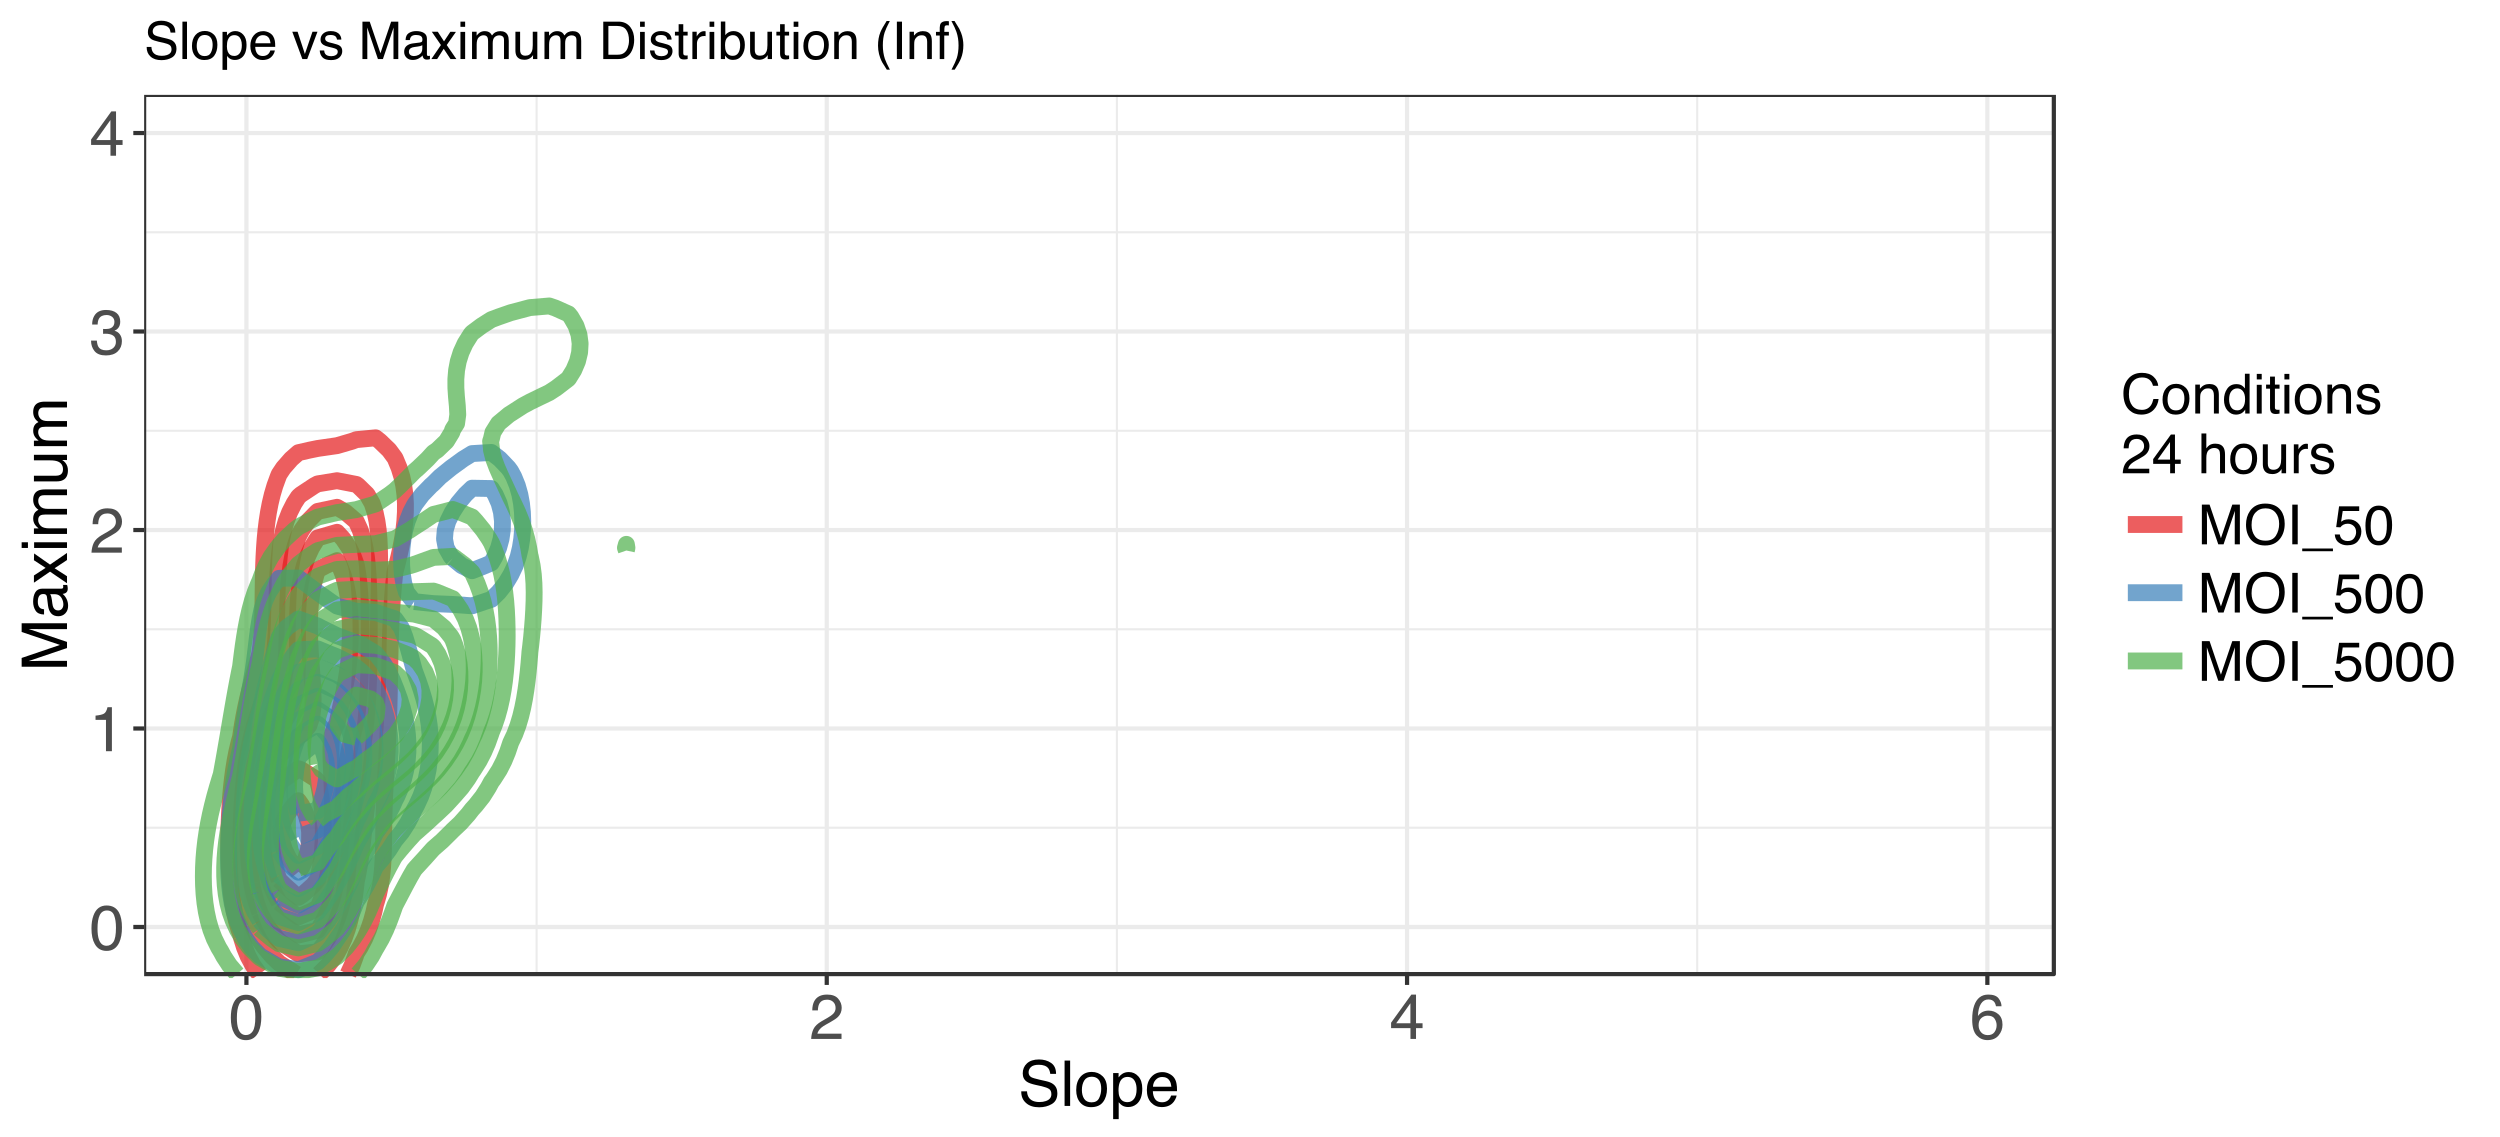 <?xml version="1.0" encoding="UTF-8"?>
<svg xmlns="http://www.w3.org/2000/svg" xmlns:xlink="http://www.w3.org/1999/xlink" width="633pt" height="288pt" viewBox="0 0 633 288" version="1.1">
<defs>
<g>
<symbol overflow="visible" id="glyph0-0">
<path style="stroke:none;" d="M 0.516 0 L 0.516 -11.484 L 9.625 -11.484 L 9.625 0 Z M 8.188 -1.438 L 8.188 -10.047 L 1.953 -10.047 L 1.953 -1.438 Z "/>
</symbol>
<symbol overflow="visible" id="glyph0-1">
<path style="stroke:none;" d="M 4.328 -11.188 C 5.773 -11.188 6.82 -10.594 7.469 -9.406 C 7.969 -8.477 8.219 -7.211 8.219 -5.609 C 8.219 -4.086 7.992 -2.832 7.547 -1.844 C 6.891 -0.406 5.816 0.312 4.328 0.312 C 2.984 0.312 1.984 -0.273 1.328 -1.453 C 0.773 -2.422 0.5 -3.727 0.5 -5.375 C 0.5 -6.645 0.664 -7.734 1 -8.641 C 1.613 -10.336 2.723 -11.188 4.328 -11.188 Z M 4.312 -0.984 C 5.039 -0.984 5.617 -1.305 6.047 -1.953 C 6.484 -2.598 6.703 -3.801 6.703 -5.562 C 6.703 -6.832 6.547 -7.875 6.234 -8.688 C 5.922 -9.508 5.316 -9.922 4.422 -9.922 C 3.586 -9.922 2.977 -9.531 2.594 -8.75 C 2.219 -7.977 2.031 -6.832 2.031 -5.312 C 2.031 -4.176 2.148 -3.258 2.391 -2.562 C 2.766 -1.508 3.406 -0.984 4.312 -0.984 Z "/>
</symbol>
<symbol overflow="visible" id="glyph0-2">
<path style="stroke:none;" d="M 1.531 -7.922 L 1.531 -9 C 2.551 -9.102 3.258 -9.27 3.656 -9.5 C 4.062 -9.727 4.363 -10.273 4.562 -11.141 L 5.672 -11.141 L 5.672 0 L 4.172 0 L 4.172 -7.922 Z "/>
</symbol>
<symbol overflow="visible" id="glyph0-3">
<path style="stroke:none;" d="M 0.5 0 C 0.551 -0.969 0.75 -1.805 1.094 -2.516 C 1.445 -3.234 2.125 -3.883 3.125 -4.469 L 4.625 -5.328 C 5.301 -5.723 5.773 -6.055 6.047 -6.328 C 6.473 -6.766 6.688 -7.258 6.688 -7.812 C 6.688 -8.469 6.488 -8.984 6.094 -9.359 C 5.707 -9.742 5.188 -9.938 4.531 -9.938 C 3.57 -9.938 2.906 -9.57 2.531 -8.844 C 2.332 -8.457 2.223 -7.914 2.203 -7.219 L 0.781 -7.219 C 0.789 -8.195 0.969 -8.992 1.312 -9.609 C 1.926 -10.691 3.004 -11.234 4.547 -11.234 C 5.828 -11.234 6.758 -10.883 7.344 -10.188 C 7.938 -9.5 8.234 -8.727 8.234 -7.875 C 8.234 -6.977 7.922 -6.211 7.297 -5.578 C 6.93 -5.211 6.273 -4.766 5.328 -4.234 L 4.266 -3.641 C 3.754 -3.359 3.352 -3.094 3.062 -2.844 C 2.539 -2.383 2.211 -1.879 2.078 -1.328 L 8.188 -1.328 L 8.188 0 Z "/>
</symbol>
<symbol overflow="visible" id="glyph0-4">
<path style="stroke:none;" d="M 4.156 0.312 C 2.832 0.312 1.875 -0.051 1.281 -0.781 C 0.688 -1.508 0.391 -2.395 0.391 -3.438 L 1.859 -3.438 C 1.922 -2.719 2.055 -2.191 2.266 -1.859 C 2.629 -1.273 3.285 -0.984 4.234 -0.984 C 4.973 -0.984 5.566 -1.18 6.016 -1.578 C 6.461 -1.973 6.688 -2.484 6.688 -3.109 C 6.688 -3.879 6.453 -4.414 5.984 -4.719 C 5.516 -5.031 4.859 -5.188 4.016 -5.188 C 3.922 -5.188 3.828 -5.18 3.734 -5.172 C 3.641 -5.172 3.539 -5.172 3.438 -5.172 L 3.438 -6.406 C 3.582 -6.395 3.703 -6.383 3.797 -6.375 C 3.898 -6.375 4.008 -6.375 4.125 -6.375 C 4.656 -6.375 5.086 -6.457 5.422 -6.625 C 6.016 -6.914 6.312 -7.438 6.312 -8.188 C 6.312 -8.738 6.113 -9.164 5.719 -9.469 C 5.32 -9.77 4.863 -9.922 4.344 -9.922 C 3.406 -9.922 2.754 -9.609 2.391 -8.984 C 2.191 -8.641 2.082 -8.148 2.062 -7.516 L 0.672 -7.516 C 0.672 -8.348 0.836 -9.055 1.172 -9.641 C 1.742 -10.68 2.75 -11.203 4.188 -11.203 C 5.332 -11.203 6.219 -10.945 6.844 -10.438 C 7.469 -9.938 7.781 -9.203 7.781 -8.234 C 7.781 -7.547 7.594 -6.988 7.219 -6.562 C 6.988 -6.301 6.691 -6.094 6.328 -5.938 C 6.922 -5.781 7.379 -5.469 7.703 -5 C 8.035 -4.539 8.203 -3.977 8.203 -3.312 C 8.203 -2.25 7.848 -1.379 7.141 -0.703 C 6.441 -0.023 5.445 0.312 4.156 0.312 Z "/>
</symbol>
<symbol overflow="visible" id="glyph0-5">
<path style="stroke:none;" d="M 5.297 -3.969 L 5.297 -9.031 L 1.703 -3.969 Z M 5.312 0 L 5.312 -2.734 L 0.406 -2.734 L 0.406 -4.109 L 5.531 -11.219 L 6.719 -11.219 L 6.719 -3.969 L 8.375 -3.969 L 8.375 -2.734 L 6.719 -2.734 L 6.719 0 Z "/>
</symbol>
<symbol overflow="visible" id="glyph0-6">
<path style="stroke:none;" d="M 4.688 -11.234 C 5.938 -11.234 6.805 -10.91 7.297 -10.266 C 7.785 -9.617 8.031 -8.953 8.031 -8.266 L 6.641 -8.266 C 6.555 -8.703 6.426 -9.047 6.25 -9.297 C 5.906 -9.766 5.391 -10 4.703 -10 C 3.922 -10 3.297 -9.633 2.828 -8.906 C 2.367 -8.188 2.113 -7.148 2.062 -5.797 C 2.383 -6.266 2.789 -6.617 3.281 -6.859 C 3.727 -7.066 4.227 -7.172 4.781 -7.172 C 5.719 -7.172 6.535 -6.867 7.234 -6.266 C 7.93 -5.672 8.281 -4.781 8.281 -3.594 C 8.281 -2.57 7.945 -1.664 7.281 -0.875 C 6.625 -0.094 5.68 0.297 4.453 0.297 C 3.41 0.297 2.508 -0.098 1.75 -0.891 C 0.988 -1.691 0.609 -3.035 0.609 -4.922 C 0.609 -6.305 0.773 -7.484 1.109 -8.453 C 1.766 -10.305 2.957 -11.234 4.688 -11.234 Z M 4.578 -0.969 C 5.316 -0.969 5.867 -1.211 6.234 -1.703 C 6.609 -2.203 6.797 -2.789 6.797 -3.469 C 6.797 -4.039 6.629 -4.586 6.297 -5.109 C 5.973 -5.629 5.379 -5.891 4.516 -5.891 C 3.91 -5.891 3.379 -5.688 2.922 -5.281 C 2.461 -4.883 2.234 -4.281 2.234 -3.469 C 2.234 -2.758 2.441 -2.164 2.859 -1.688 C 3.273 -1.207 3.848 -0.969 4.578 -0.969 Z "/>
</symbol>
<symbol overflow="visible" id="glyph0-7">
<path style="stroke:none;" d="M 2.234 -3.703 C 2.273 -3.055 2.43 -2.531 2.703 -2.125 C 3.211 -1.363 4.117 -0.984 5.422 -0.984 C 6.004 -0.984 6.535 -1.066 7.016 -1.234 C 7.941 -1.555 8.406 -2.133 8.406 -2.969 C 8.406 -3.594 8.211 -4.035 7.828 -4.297 C 7.43 -4.555 6.812 -4.785 5.969 -4.984 L 4.406 -5.328 C 3.395 -5.555 2.676 -5.812 2.25 -6.094 C 1.52 -6.57 1.156 -7.285 1.156 -8.234 C 1.156 -9.266 1.508 -10.109 2.219 -10.766 C 2.938 -11.43 3.953 -11.766 5.266 -11.766 C 6.461 -11.766 7.484 -11.473 8.328 -10.891 C 9.172 -10.316 9.594 -9.391 9.594 -8.109 L 8.125 -8.109 C 8.051 -8.723 7.883 -9.195 7.625 -9.531 C 7.156 -10.125 6.352 -10.422 5.219 -10.422 C 4.301 -10.422 3.641 -10.227 3.234 -9.844 C 2.836 -9.457 2.641 -9.008 2.641 -8.5 C 2.641 -7.938 2.875 -7.523 3.344 -7.266 C 3.645 -7.098 4.336 -6.891 5.422 -6.641 L 7.031 -6.281 C 7.812 -6.102 8.41 -5.859 8.828 -5.547 C 9.555 -5.016 9.922 -4.238 9.922 -3.219 C 9.922 -1.945 9.457 -1.035 8.531 -0.484 C 7.613 0.066 6.539 0.344 5.312 0.344 C 3.883 0.344 2.77 -0.023 1.969 -0.766 C 1.156 -1.484 0.758 -2.461 0.781 -3.703 Z M 5.375 -11.797 Z "/>
</symbol>
<symbol overflow="visible" id="glyph0-8">
<path style="stroke:none;" d="M 1.078 -11.484 L 2.484 -11.484 L 2.484 0 L 1.078 0 Z "/>
</symbol>
<symbol overflow="visible" id="glyph0-9">
<path style="stroke:none;" d="M 4.359 -0.906 C 5.285 -0.906 5.922 -1.258 6.266 -1.969 C 6.617 -2.676 6.797 -3.461 6.797 -4.328 C 6.797 -5.109 6.672 -5.742 6.422 -6.234 C 6.023 -7.004 5.344 -7.391 4.375 -7.391 C 3.508 -7.391 2.879 -7.062 2.484 -6.406 C 2.098 -5.75 1.906 -4.957 1.906 -4.031 C 1.906 -3.133 2.098 -2.391 2.484 -1.797 C 2.879 -1.203 3.504 -0.906 4.359 -0.906 Z M 4.406 -8.609 C 5.488 -8.609 6.398 -8.25 7.141 -7.531 C 7.891 -6.812 8.266 -5.754 8.266 -4.359 C 8.266 -3.016 7.938 -1.898 7.281 -1.016 C 6.625 -0.129 5.602 0.312 4.219 0.312 C 3.07 0.312 2.16 -0.078 1.484 -0.859 C 0.805 -1.641 0.469 -2.688 0.469 -4 C 0.469 -5.406 0.82 -6.523 1.531 -7.359 C 2.25 -8.191 3.207 -8.609 4.406 -8.609 Z M 4.359 -8.578 Z "/>
</symbol>
<symbol overflow="visible" id="glyph0-10">
<path style="stroke:none;" d="M 4.562 -0.953 C 5.219 -0.953 5.766 -1.223 6.203 -1.766 C 6.641 -2.316 6.859 -3.141 6.859 -4.234 C 6.859 -4.898 6.758 -5.473 6.562 -5.953 C 6.195 -6.879 5.531 -7.344 4.562 -7.344 C 3.594 -7.344 2.926 -6.852 2.562 -5.875 C 2.375 -5.352 2.281 -4.691 2.281 -3.891 C 2.281 -3.242 2.375 -2.695 2.562 -2.25 C 2.926 -1.383 3.594 -0.953 4.562 -0.953 Z M 0.922 -8.328 L 2.297 -8.328 L 2.297 -7.219 C 2.578 -7.602 2.883 -7.898 3.219 -8.109 C 3.688 -8.422 4.242 -8.578 4.891 -8.578 C 5.836 -8.578 6.641 -8.211 7.297 -7.484 C 7.961 -6.754 8.297 -5.719 8.297 -4.375 C 8.297 -2.551 7.816 -1.25 6.859 -0.469 C 6.254 0.031 5.551 0.281 4.75 0.281 C 4.125 0.281 3.598 0.141 3.172 -0.141 C 2.922 -0.297 2.641 -0.562 2.328 -0.938 L 2.328 3.344 L 0.922 3.344 Z "/>
</symbol>
<symbol overflow="visible" id="glyph0-11">
<path style="stroke:none;" d="M 4.516 -8.562 C 5.109 -8.562 5.68 -8.422 6.234 -8.141 C 6.797 -7.859 7.223 -7.5 7.516 -7.062 C 7.797 -6.633 7.984 -6.141 8.078 -5.578 C 8.16 -5.191 8.203 -4.578 8.203 -3.734 L 2.078 -3.734 C 2.098 -2.891 2.297 -2.207 2.672 -1.688 C 3.047 -1.176 3.629 -0.922 4.422 -0.922 C 5.148 -0.922 5.734 -1.164 6.172 -1.656 C 6.422 -1.938 6.598 -2.258 6.703 -2.625 L 8.094 -2.625 C 8.051 -2.32 7.926 -1.977 7.719 -1.594 C 7.52 -1.219 7.289 -0.91 7.031 -0.672 C 6.602 -0.254 6.078 0.023 5.453 0.172 C 5.109 0.254 4.723 0.297 4.297 0.297 C 3.254 0.297 2.367 -0.082 1.641 -0.844 C 0.922 -1.602 0.562 -2.664 0.562 -4.031 C 0.562 -5.375 0.926 -6.461 1.656 -7.297 C 2.383 -8.141 3.336 -8.562 4.516 -8.562 Z M 6.766 -4.859 C 6.703 -5.461 6.566 -5.945 6.359 -6.312 C 5.973 -6.988 5.332 -7.328 4.438 -7.328 C 3.789 -7.328 3.25 -7.094 2.812 -6.625 C 2.375 -6.164 2.141 -5.578 2.109 -4.859 Z M 4.391 -8.578 Z "/>
</symbol>
<symbol overflow="visible" id="glyph1-0">
<path style="stroke:none;" d="M 0 -0.516 L -11.484 -0.516 L -11.484 -9.625 L 0 -9.625 Z M -1.438 -8.188 L -10.047 -8.188 L -10.047 -1.953 L -1.438 -1.953 Z "/>
</symbol>
<symbol overflow="visible" id="glyph1-1">
<path style="stroke:none;" d="M -11.484 -1.188 L -11.484 -3.406 L -1.781 -6.703 L -11.484 -9.984 L -11.484 -12.188 L 0 -12.188 L 0 -10.703 L -6.781 -10.703 C -7.008 -10.703 -7.395 -10.707 -7.938 -10.719 C -8.477 -10.727 -9.062 -10.734 -9.688 -10.734 L 0 -7.469 L 0 -5.922 L -9.688 -2.625 L -9.328 -2.625 C -9.047 -2.625 -8.617 -2.629 -8.047 -2.641 C -7.473 -2.66 -7.051 -2.672 -6.781 -2.672 L 0 -2.672 L 0 -1.188 Z "/>
</symbol>
<symbol overflow="visible" id="glyph1-2">
<path style="stroke:none;" d="M -2.234 -2.109 C -1.828 -2.109 -1.504 -2.254 -1.266 -2.547 C -1.035 -2.848 -0.922 -3.203 -0.922 -3.609 C -0.922 -4.109 -1.035 -4.586 -1.266 -5.047 C -1.641 -5.828 -2.258 -6.219 -3.125 -6.219 L -4.266 -6.219 C -4.148 -6.051 -4.055 -5.832 -3.984 -5.562 C -3.91 -5.289 -3.859 -5.023 -3.828 -4.766 L -3.719 -3.906 C -3.656 -3.395 -3.551 -3.016 -3.406 -2.766 C -3.156 -2.328 -2.766 -2.109 -2.234 -2.109 Z M -5.078 -5.516 C -5.117 -5.836 -5.254 -6.055 -5.484 -6.172 C -5.609 -6.234 -5.785 -6.266 -6.016 -6.266 C -6.492 -6.266 -6.844 -6.094 -7.062 -5.75 C -7.281 -5.406 -7.391 -4.914 -7.391 -4.281 C -7.391 -3.551 -7.191 -3.031 -6.797 -2.719 C -6.578 -2.551 -6.25 -2.441 -5.812 -2.391 L -5.812 -1.078 C -6.844 -1.098 -7.562 -1.43 -7.969 -2.078 C -8.375 -2.723 -8.578 -3.469 -8.578 -4.312 C -8.578 -5.301 -8.391 -6.102 -8.016 -6.719 C -7.641 -7.32 -7.055 -7.625 -6.266 -7.625 L -1.438 -7.625 C -1.289 -7.625 -1.172 -7.656 -1.078 -7.719 C -0.992 -7.781 -0.953 -7.906 -0.953 -8.094 C -0.953 -8.156 -0.957 -8.223 -0.969 -8.297 C -0.977 -8.379 -0.988 -8.469 -1 -8.562 L 0.047 -8.562 C 0.109 -8.344 0.145 -8.176 0.156 -8.062 C 0.176 -7.945 0.188 -7.789 0.188 -7.594 C 0.188 -7.102 0.008 -6.75 -0.344 -6.531 C -0.52 -6.414 -0.773 -6.336 -1.109 -6.297 C -0.734 -6.004 -0.406 -5.586 -0.125 -5.047 C 0.145 -4.516 0.281 -3.926 0.281 -3.281 C 0.281 -2.508 0.047 -1.875 -0.422 -1.375 C -0.898 -0.883 -1.492 -0.641 -2.203 -0.641 C -2.973 -0.641 -3.57 -0.879 -4 -1.359 C -4.426 -1.848 -4.691 -2.488 -4.797 -3.281 Z M -8.578 -4.359 Z "/>
</symbol>
<symbol overflow="visible" id="glyph1-3">
<path style="stroke:none;" d="M -8.375 -0.234 L -8.375 -2.062 L -5.422 -3.984 L -8.375 -5.922 L -8.328 -7.641 L -4.297 -4.812 L 0 -7.766 L 0 -5.969 L -3.141 -3.891 L 0 -1.875 L 0 -0.094 L -4.297 -3.031 Z "/>
</symbol>
<symbol overflow="visible" id="glyph1-4">
<path style="stroke:none;" d="M -8.328 -1.031 L -8.328 -2.469 L 0 -2.469 L 0 -1.031 Z M -11.484 -1.031 L -11.484 -2.469 L -9.891 -2.469 L -9.891 -1.031 Z "/>
</symbol>
<symbol overflow="visible" id="glyph1-5">
<path style="stroke:none;" d="M -8.375 -1.031 L -8.375 -2.422 L -7.188 -2.422 C -7.594 -2.754 -7.891 -3.055 -8.078 -3.328 C -8.398 -3.797 -8.562 -4.32 -8.562 -4.906 C -8.562 -5.57 -8.395 -6.109 -8.062 -6.516 C -7.875 -6.742 -7.598 -6.953 -7.234 -7.141 C -7.68 -7.453 -8.016 -7.816 -8.234 -8.234 C -8.453 -8.66 -8.562 -9.141 -8.562 -9.672 C -8.562 -10.797 -8.156 -11.562 -7.344 -11.969 C -6.906 -12.188 -6.316 -12.297 -5.578 -12.297 L 0 -12.297 L 0 -10.828 L -5.812 -10.828 C -6.375 -10.828 -6.758 -10.688 -6.969 -10.406 C -7.176 -10.133 -7.281 -9.797 -7.281 -9.391 C -7.281 -8.836 -7.094 -8.363 -6.719 -7.969 C -6.352 -7.57 -5.738 -7.375 -4.875 -7.375 L 0 -7.375 L 0 -5.938 L -5.469 -5.938 C -6.031 -5.938 -6.441 -5.867 -6.703 -5.734 C -7.098 -5.523 -7.297 -5.129 -7.297 -4.547 C -7.297 -4.016 -7.086 -3.531 -6.672 -3.094 C -6.266 -2.656 -5.52 -2.438 -4.438 -2.438 L 0 -2.438 L 0 -1.031 Z "/>
</symbol>
<symbol overflow="visible" id="glyph1-6">
<path style="stroke:none;" d="M -8.375 -2.438 L -2.812 -2.438 C -2.383 -2.438 -2.035 -2.504 -1.766 -2.641 C -1.266 -2.891 -1.016 -3.359 -1.016 -4.047 C -1.016 -5.023 -1.453 -5.691 -2.328 -6.047 C -2.797 -6.234 -3.441 -6.328 -4.266 -6.328 L -8.375 -6.328 L -8.375 -7.734 L 0 -7.734 L 0 -6.406 L -1.234 -6.422 C -0.922 -6.242 -0.656 -6.02 -0.438 -5.75 C 0.008 -5.207 0.234 -4.555 0.234 -3.797 C 0.234 -2.598 -0.164 -1.785 -0.969 -1.359 C -1.395 -1.117 -1.969 -1 -2.688 -1 L -8.375 -1 Z M -8.578 -4.375 Z "/>
</symbol>
<symbol overflow="visible" id="glyph2-0">
<path style="stroke:none;" d="M 0.453 0 L 0.453 -10.047 L 8.422 -10.047 L 8.422 0 Z M 7.172 -1.266 L 7.172 -8.781 L 1.703 -8.781 L 1.703 -1.266 Z "/>
</symbol>
<symbol overflow="visible" id="glyph2-1">
<path style="stroke:none;" d="M 5.297 -10.312 C 6.566 -10.312 7.551 -9.977 8.25 -9.312 C 8.957 -8.645 9.348 -7.883 9.422 -7.031 L 8.094 -7.031 C 7.945 -7.676 7.648 -8.188 7.203 -8.562 C 6.754 -8.945 6.125 -9.141 5.312 -9.141 C 4.32 -9.141 3.52 -8.789 2.906 -8.094 C 2.301 -7.395 2 -6.328 2 -4.891 C 2 -3.711 2.273 -2.758 2.828 -2.031 C 3.379 -1.301 4.195 -0.938 5.281 -0.938 C 6.281 -0.938 7.047 -1.32 7.578 -2.094 C 7.848 -2.5 8.055 -3.031 8.203 -3.688 L 9.516 -3.688 C 9.398 -2.633 9.008 -1.75 8.344 -1.031 C 7.551 -0.164 6.477 0.266 5.125 0.266 C 3.957 0.266 2.977 -0.086 2.188 -0.797 C 1.133 -1.734 0.609 -3.176 0.609 -5.125 C 0.609 -6.602 1.004 -7.816 1.797 -8.766 C 2.641 -9.797 3.805 -10.312 5.297 -10.312 Z M 5.031 -10.312 Z "/>
</symbol>
<symbol overflow="visible" id="glyph2-2">
<path style="stroke:none;" d="M 3.812 -0.797 C 4.625 -0.797 5.18 -1.102 5.484 -1.719 C 5.785 -2.332 5.938 -3.02 5.938 -3.781 C 5.938 -4.469 5.828 -5.023 5.609 -5.453 C 5.266 -6.117 4.672 -6.453 3.828 -6.453 C 3.066 -6.453 2.516 -6.164 2.172 -5.594 C 1.836 -5.02 1.672 -4.328 1.672 -3.516 C 1.672 -2.742 1.836 -2.098 2.172 -1.578 C 2.516 -1.055 3.062 -0.797 3.812 -0.797 Z M 3.859 -7.531 C 4.797 -7.531 5.586 -7.211 6.234 -6.578 C 6.891 -5.953 7.219 -5.031 7.219 -3.812 C 7.219 -2.633 6.93 -1.66 6.359 -0.891 C 5.785 -0.117 4.895 0.266 3.688 0.266 C 2.688 0.266 1.891 -0.07 1.297 -0.75 C 0.703 -1.438 0.406 -2.352 0.406 -3.5 C 0.406 -4.727 0.719 -5.707 1.344 -6.438 C 1.969 -7.164 2.805 -7.531 3.859 -7.531 Z M 3.812 -7.5 Z "/>
</symbol>
<symbol overflow="visible" id="glyph2-3">
<path style="stroke:none;" d="M 0.906 -7.328 L 2.078 -7.328 L 2.078 -6.281 C 2.422 -6.707 2.785 -7.016 3.172 -7.203 C 3.555 -7.391 3.988 -7.484 4.469 -7.484 C 5.5 -7.484 6.195 -7.125 6.562 -6.406 C 6.77 -6 6.875 -5.43 6.875 -4.703 L 6.875 0 L 5.625 0 L 5.625 -4.609 C 5.625 -5.055 5.555 -5.414 5.422 -5.688 C 5.203 -6.145 4.805 -6.375 4.234 -6.375 C 3.941 -6.375 3.703 -6.348 3.516 -6.297 C 3.18 -6.191 2.883 -5.988 2.625 -5.688 C 2.414 -5.445 2.281 -5.195 2.219 -4.938 C 2.164 -4.676 2.141 -4.305 2.141 -3.828 L 2.141 0 L 0.906 0 Z M 3.797 -7.5 Z "/>
</symbol>
<symbol overflow="visible" id="glyph2-4">
<path style="stroke:none;" d="M 1.688 -3.578 C 1.688 -2.797 1.852 -2.141 2.188 -1.609 C 2.52 -1.078 3.051 -0.812 3.781 -0.812 C 4.352 -0.812 4.82 -1.055 5.188 -1.547 C 5.551 -2.035 5.734 -2.738 5.734 -3.656 C 5.734 -4.582 5.539 -5.266 5.156 -5.703 C 4.781 -6.148 4.316 -6.375 3.766 -6.375 C 3.148 -6.375 2.648 -6.133 2.266 -5.656 C 1.879 -5.188 1.688 -4.492 1.688 -3.578 Z M 3.531 -7.453 C 4.094 -7.453 4.562 -7.332 4.938 -7.094 C 5.156 -6.957 5.406 -6.719 5.688 -6.375 L 5.688 -10.078 L 6.875 -10.078 L 6.875 0 L 5.766 0 L 5.766 -1.016 C 5.473 -0.566 5.129 -0.238 4.734 -0.031 C 4.348 0.164 3.898 0.266 3.391 0.266 C 2.578 0.266 1.875 -0.078 1.281 -0.766 C 0.688 -1.453 0.391 -2.363 0.391 -3.5 C 0.391 -4.57 0.66 -5.5 1.203 -6.281 C 1.742 -7.062 2.52 -7.453 3.531 -7.453 Z "/>
</symbol>
<symbol overflow="visible" id="glyph2-5">
<path style="stroke:none;" d="M 0.906 -7.281 L 2.156 -7.281 L 2.156 0 L 0.906 0 Z M 0.906 -10.047 L 2.156 -10.047 L 2.156 -8.641 L 0.906 -8.641 Z "/>
</symbol>
<symbol overflow="visible" id="glyph2-6">
<path style="stroke:none;" d="M 1.156 -9.359 L 2.391 -9.359 L 2.391 -7.328 L 3.562 -7.328 L 3.562 -6.312 L 2.391 -6.312 L 2.391 -1.531 C 2.391 -1.281 2.477 -1.113 2.656 -1.031 C 2.75 -0.977 2.906 -0.953 3.125 -0.953 C 3.188 -0.953 3.25 -0.953 3.312 -0.953 C 3.383 -0.953 3.469 -0.957 3.562 -0.969 L 3.562 0 C 3.414 0.039 3.266 0.066 3.109 0.078 C 2.961 0.098 2.801 0.109 2.625 0.109 C 2.051 0.109 1.66 -0.035 1.453 -0.328 C 1.254 -0.617 1.156 -1 1.156 -1.469 L 1.156 -6.312 L 0.156 -6.312 L 0.156 -7.328 L 1.156 -7.328 Z "/>
</symbol>
<symbol overflow="visible" id="glyph2-7">
<path style="stroke:none;" d="M 1.641 -2.297 C 1.672 -1.891 1.77 -1.578 1.938 -1.359 C 2.25 -0.961 2.789 -0.766 3.562 -0.766 C 4.008 -0.766 4.406 -0.863 4.75 -1.062 C 5.102 -1.258 5.281 -1.562 5.281 -1.969 C 5.281 -2.289 5.141 -2.531 4.859 -2.688 C 4.68 -2.789 4.332 -2.91 3.812 -3.047 L 2.828 -3.281 C 2.203 -3.438 1.742 -3.613 1.453 -3.812 C 0.922 -4.145 0.656 -4.602 0.656 -5.188 C 0.656 -5.883 0.906 -6.445 1.406 -6.875 C 1.906 -7.301 2.578 -7.516 3.422 -7.516 C 4.523 -7.516 5.316 -7.191 5.797 -6.547 C 6.109 -6.129 6.258 -5.688 6.25 -5.219 L 5.094 -5.219 C 5.062 -5.5 4.961 -5.75 4.797 -5.969 C 4.516 -6.289 4.023 -6.453 3.328 -6.453 C 2.859 -6.453 2.504 -6.363 2.266 -6.188 C 2.023 -6.008 1.906 -5.773 1.906 -5.484 C 1.906 -5.172 2.062 -4.914 2.375 -4.719 C 2.562 -4.602 2.832 -4.504 3.188 -4.422 L 4 -4.219 C 4.883 -4.008 5.477 -3.805 5.781 -3.609 C 6.258 -3.285 6.5 -2.789 6.5 -2.125 C 6.5 -1.469 6.25 -0.898 5.75 -0.422 C 5.258 0.047 4.508 0.281 3.5 0.281 C 2.406 0.281 1.629 0.035 1.172 -0.453 C 0.723 -0.953 0.484 -1.566 0.453 -2.297 Z M 3.453 -7.5 Z "/>
</symbol>
<symbol overflow="visible" id="glyph2-8">
<path style="stroke:none;" d="M 0.438 0 C 0.477 -0.844 0.648 -1.578 0.953 -2.203 C 1.266 -2.828 1.859 -3.395 2.734 -3.906 L 4.047 -4.656 C 4.629 -5 5.039 -5.289 5.281 -5.531 C 5.656 -5.914 5.844 -6.352 5.844 -6.844 C 5.844 -7.406 5.672 -7.852 5.328 -8.188 C 4.984 -8.531 4.531 -8.703 3.969 -8.703 C 3.125 -8.703 2.539 -8.379 2.219 -7.734 C 2.039 -7.391 1.941 -6.914 1.922 -6.312 L 0.672 -6.312 C 0.691 -7.164 0.852 -7.863 1.156 -8.406 C 1.688 -9.352 2.625 -9.828 3.969 -9.828 C 5.094 -9.828 5.91 -9.52 6.422 -8.906 C 6.941 -8.301 7.203 -7.629 7.203 -6.891 C 7.203 -6.109 6.926 -5.438 6.375 -4.875 C 6.062 -4.551 5.488 -4.16 4.656 -3.703 L 3.719 -3.188 C 3.281 -2.938 2.93 -2.703 2.672 -2.484 C 2.211 -2.086 1.926 -1.645 1.812 -1.156 L 7.156 -1.156 L 7.156 0 Z "/>
</symbol>
<symbol overflow="visible" id="glyph2-9">
<path style="stroke:none;" d="M 4.625 -3.469 L 4.625 -7.906 L 1.484 -3.469 Z M 4.656 0 L 4.656 -2.391 L 0.359 -2.391 L 0.359 -3.594 L 4.844 -9.812 L 5.875 -9.812 L 5.875 -3.469 L 7.328 -3.469 L 7.328 -2.391 L 5.875 -2.391 L 5.875 0 Z "/>
</symbol>
<symbol overflow="visible" id="glyph2-10">
<path style="stroke:none;" d=""/>
</symbol>
<symbol overflow="visible" id="glyph2-11">
<path style="stroke:none;" d="M 0.906 -10.078 L 2.141 -10.078 L 2.141 -6.328 C 2.43 -6.703 2.691 -6.961 2.922 -7.109 C 3.316 -7.367 3.812 -7.5 4.406 -7.5 C 5.469 -7.5 6.188 -7.129 6.562 -6.391 C 6.77 -5.984 6.875 -5.422 6.875 -4.703 L 6.875 0 L 5.609 0 L 5.609 -4.609 C 5.609 -5.148 5.539 -5.547 5.406 -5.797 C 5.176 -6.203 4.754 -6.406 4.141 -6.406 C 3.629 -6.406 3.164 -6.227 2.75 -5.875 C 2.344 -5.52 2.141 -4.859 2.141 -3.891 L 2.141 0 L 0.906 0 Z "/>
</symbol>
<symbol overflow="visible" id="glyph2-12">
<path style="stroke:none;" d="M 2.141 -7.328 L 2.141 -2.469 C 2.141 -2.094 2.195 -1.785 2.312 -1.547 C 2.531 -1.109 2.938 -0.891 3.531 -0.891 C 4.383 -0.891 4.969 -1.27 5.281 -2.031 C 5.445 -2.445 5.531 -3.008 5.531 -3.719 L 5.531 -7.328 L 6.766 -7.328 L 6.766 0 L 5.609 0 L 5.625 -1.078 C 5.457 -0.797 5.258 -0.562 5.031 -0.375 C 4.562 0.008 3.988 0.203 3.312 0.203 C 2.27 0.203 1.562 -0.145 1.188 -0.844 C 0.977 -1.219 0.875 -1.719 0.875 -2.344 L 0.875 -7.328 Z M 3.828 -7.5 Z "/>
</symbol>
<symbol overflow="visible" id="glyph2-13">
<path style="stroke:none;" d="M 0.938 -7.328 L 2.109 -7.328 L 2.109 -6.062 C 2.203 -6.301 2.438 -6.598 2.812 -6.953 C 3.188 -7.305 3.617 -7.484 4.109 -7.484 C 4.129 -7.484 4.164 -7.477 4.219 -7.469 C 4.27 -7.469 4.363 -7.461 4.5 -7.453 L 4.5 -6.156 C 4.426 -6.164 4.359 -6.172 4.297 -6.172 C 4.234 -6.18 4.164 -6.188 4.094 -6.188 C 3.477 -6.188 3.004 -5.984 2.672 -5.578 C 2.336 -5.18 2.172 -4.727 2.172 -4.219 L 2.172 0 L 0.938 0 Z "/>
</symbol>
<symbol overflow="visible" id="glyph2-14">
<path style="stroke:none;" d="M 1.031 -10.047 L 2.984 -10.047 L 5.859 -1.547 L 8.734 -10.047 L 10.656 -10.047 L 10.656 0 L 9.359 0 L 9.359 -5.922 C 9.359 -6.129 9.363 -6.469 9.375 -6.938 C 9.383 -7.414 9.391 -7.926 9.391 -8.469 L 6.531 0 L 5.188 0 L 2.297 -8.469 L 2.297 -8.156 C 2.297 -7.914 2.301 -7.539 2.312 -7.031 C 2.32 -6.531 2.328 -6.16 2.328 -5.922 L 2.328 0 L 1.031 0 Z "/>
</symbol>
<symbol overflow="visible" id="glyph2-15">
<path style="stroke:none;" d="M 5.406 -10.312 C 7.176 -10.312 8.488 -9.742 9.344 -8.609 C 10.008 -7.723 10.344 -6.586 10.344 -5.203 C 10.344 -3.703 9.957 -2.453 9.188 -1.453 C 8.301 -0.285 7.031 0.297 5.375 0.297 C 3.832 0.297 2.617 -0.211 1.734 -1.234 C 0.941 -2.223 0.547 -3.469 0.547 -4.969 C 0.547 -6.32 0.883 -7.484 1.562 -8.453 C 2.426 -9.691 3.707 -10.312 5.406 -10.312 Z M 5.531 -0.922 C 6.727 -0.922 7.594 -1.348 8.125 -2.203 C 8.664 -3.066 8.938 -4.055 8.938 -5.172 C 8.938 -6.359 8.629 -7.312 8.016 -8.031 C 7.398 -8.75 6.555 -9.109 5.484 -9.109 C 4.441 -9.109 3.594 -8.75 2.938 -8.031 C 2.281 -7.32 1.953 -6.27 1.953 -4.875 C 1.953 -3.77 2.234 -2.832 2.797 -2.062 C 3.359 -1.301 4.27 -0.922 5.531 -0.922 Z M 5.438 -10.312 Z "/>
</symbol>
<symbol overflow="visible" id="glyph2-16">
<path style="stroke:none;" d="M 1.375 -10.047 L 2.75 -10.047 L 2.75 0 L 1.375 0 Z "/>
</symbol>
<symbol overflow="visible" id="glyph2-17">
<path style="stroke:none;" d="M 0 1.75 L 0 1.062 L 7.781 1.062 L 7.781 1.75 Z "/>
</symbol>
<symbol overflow="visible" id="glyph2-18">
<path style="stroke:none;" d="M 1.734 -2.5 C 1.816 -1.789 2.141 -1.305 2.703 -1.047 C 2.992 -0.898 3.332 -0.828 3.719 -0.828 C 4.445 -0.828 4.984 -1.062 5.328 -1.531 C 5.68 -2 5.859 -2.516 5.859 -3.078 C 5.859 -3.766 5.648 -4.289 5.234 -4.656 C 4.816 -5.031 4.316 -5.219 3.734 -5.219 C 3.316 -5.219 2.953 -5.133 2.641 -4.969 C 2.336 -4.812 2.082 -4.586 1.875 -4.297 L 0.812 -4.359 L 1.547 -9.625 L 6.641 -9.625 L 6.641 -8.438 L 2.469 -8.438 L 2.062 -5.719 C 2.289 -5.883 2.504 -6.016 2.703 -6.109 C 3.066 -6.254 3.488 -6.328 3.969 -6.328 C 4.863 -6.328 5.625 -6.035 6.25 -5.453 C 6.875 -4.879 7.188 -4.148 7.188 -3.266 C 7.188 -2.336 6.898 -1.52 6.328 -0.812 C 5.754 -0.102 4.844 0.25 3.594 0.25 C 2.801 0.25 2.098 0.023 1.484 -0.422 C 0.867 -0.867 0.523 -1.562 0.453 -2.5 Z "/>
</symbol>
<symbol overflow="visible" id="glyph2-19">
<path style="stroke:none;" d="M 3.781 -9.797 C 5.051 -9.797 5.969 -9.27 6.531 -8.219 C 6.969 -7.414 7.188 -6.312 7.188 -4.906 C 7.188 -3.57 6.988 -2.473 6.594 -1.609 C 6.02 -0.359 5.082 0.266 3.781 0.266 C 2.602 0.266 1.727 -0.242 1.156 -1.266 C 0.676 -2.117 0.438 -3.266 0.438 -4.703 C 0.438 -5.805 0.582 -6.758 0.875 -7.562 C 1.406 -9.051 2.375 -9.797 3.781 -9.797 Z M 3.781 -0.859 C 4.414 -0.859 4.922 -1.141 5.297 -1.703 C 5.672 -2.266 5.859 -3.316 5.859 -4.859 C 5.859 -5.973 5.723 -6.891 5.453 -7.609 C 5.18 -8.328 4.648 -8.688 3.859 -8.688 C 3.141 -8.688 2.609 -8.344 2.266 -7.656 C 1.93 -6.977 1.766 -5.977 1.766 -4.656 C 1.766 -3.656 1.875 -2.852 2.094 -2.25 C 2.414 -1.32 2.977 -0.859 3.781 -0.859 Z "/>
</symbol>
<symbol overflow="visible" id="glyph3-0">
<path style="stroke:none;" d="M 0.422 0 L 0.422 -9.469 L 7.938 -9.469 L 7.938 0 Z M 6.75 -1.188 L 6.75 -8.281 L 1.609 -8.281 L 1.609 -1.188 Z "/>
</symbol>
<symbol overflow="visible" id="glyph3-1">
<path style="stroke:none;" d="M 1.844 -3.062 C 1.875 -2.52 2 -2.082 2.219 -1.75 C 2.645 -1.125 3.395 -0.812 4.469 -0.812 C 4.957 -0.812 5.398 -0.879 5.797 -1.016 C 6.555 -1.273 6.938 -1.75 6.938 -2.438 C 6.938 -2.957 6.773 -3.328 6.453 -3.547 C 6.129 -3.766 5.617 -3.953 4.922 -4.109 L 3.641 -4.391 C 2.797 -4.586 2.203 -4.797 1.859 -5.016 C 1.254 -5.41 0.953 -6.004 0.953 -6.797 C 0.953 -7.648 1.242 -8.348 1.828 -8.891 C 2.422 -9.43 3.258 -9.703 4.344 -9.703 C 5.332 -9.703 6.172 -9.461 6.859 -8.984 C 7.555 -8.504 7.906 -7.738 7.906 -6.688 L 6.703 -6.688 C 6.641 -7.195 6.504 -7.586 6.297 -7.859 C 5.898 -8.348 5.234 -8.594 4.297 -8.594 C 3.547 -8.594 3.004 -8.43 2.672 -8.109 C 2.336 -7.797 2.172 -7.43 2.172 -7.016 C 2.172 -6.547 2.363 -6.207 2.75 -6 C 3.008 -5.863 3.582 -5.691 4.469 -5.484 L 5.797 -5.172 C 6.441 -5.023 6.938 -4.828 7.281 -4.578 C 7.883 -4.129 8.188 -3.488 8.188 -2.656 C 8.188 -1.602 7.805 -0.848 7.047 -0.391 C 6.285 0.055 5.398 0.281 4.391 0.281 C 3.211 0.281 2.289 -0.02 1.625 -0.625 C 0.957 -1.219 0.629 -2.031 0.641 -3.062 Z M 4.438 -9.734 Z "/>
</symbol>
<symbol overflow="visible" id="glyph3-2">
<path style="stroke:none;" d="M 0.891 -9.469 L 2.047 -9.469 L 2.047 0 L 0.891 0 Z "/>
</symbol>
<symbol overflow="visible" id="glyph3-3">
<path style="stroke:none;" d="M 3.594 -0.75 C 4.363 -0.75 4.891 -1.039 5.172 -1.625 C 5.461 -2.207 5.609 -2.852 5.609 -3.562 C 5.609 -4.207 5.504 -4.734 5.297 -5.141 C 4.961 -5.773 4.398 -6.094 3.609 -6.094 C 2.898 -6.094 2.383 -5.82 2.062 -5.281 C 1.738 -4.738 1.578 -4.082 1.578 -3.312 C 1.578 -2.582 1.738 -1.973 2.062 -1.484 C 2.383 -0.992 2.895 -0.75 3.594 -0.75 Z M 3.641 -7.109 C 4.523 -7.109 5.273 -6.812 5.891 -6.219 C 6.504 -5.625 6.812 -4.75 6.812 -3.594 C 6.812 -2.477 6.539 -1.555 6 -0.828 C 5.457 -0.109 4.617 0.25 3.484 0.25 C 2.535 0.25 1.781 -0.066 1.219 -0.703 C 0.656 -1.348 0.375 -2.211 0.375 -3.297 C 0.375 -4.461 0.664 -5.391 1.25 -6.078 C 1.844 -6.766 2.641 -7.109 3.641 -7.109 Z M 3.594 -7.078 Z "/>
</symbol>
<symbol overflow="visible" id="glyph3-4">
<path style="stroke:none;" d="M 3.766 -0.781 C 4.305 -0.781 4.754 -1.004 5.109 -1.453 C 5.473 -1.91 5.656 -2.594 5.656 -3.5 C 5.656 -4.039 5.578 -4.508 5.422 -4.906 C 5.117 -5.664 4.566 -6.047 3.766 -6.047 C 2.961 -6.047 2.41 -5.645 2.109 -4.844 C 1.953 -4.414 1.875 -3.867 1.875 -3.203 C 1.875 -2.672 1.953 -2.219 2.109 -1.844 C 2.41 -1.133 2.961 -0.781 3.766 -0.781 Z M 0.766 -6.875 L 1.891 -6.875 L 1.891 -5.953 C 2.117 -6.266 2.375 -6.508 2.656 -6.688 C 3.039 -6.945 3.5 -7.078 4.031 -7.078 C 4.812 -7.078 5.473 -6.773 6.016 -6.172 C 6.566 -5.578 6.844 -4.723 6.844 -3.609 C 6.844 -2.098 6.445 -1.02 5.656 -0.375 C 5.156 0.031 4.578 0.234 3.922 0.234 C 3.398 0.234 2.961 0.117 2.609 -0.109 C 2.398 -0.234 2.172 -0.457 1.922 -0.781 L 1.922 2.75 L 0.766 2.75 Z "/>
</symbol>
<symbol overflow="visible" id="glyph3-5">
<path style="stroke:none;" d="M 3.719 -7.062 C 4.219 -7.062 4.695 -6.945 5.156 -6.719 C 5.613 -6.488 5.961 -6.191 6.203 -5.828 C 6.43 -5.473 6.586 -5.066 6.672 -4.609 C 6.734 -4.285 6.766 -3.773 6.766 -3.078 L 1.703 -3.078 C 1.723 -2.379 1.891 -1.816 2.203 -1.391 C 2.516 -0.973 2.992 -0.766 3.641 -0.766 C 4.242 -0.766 4.727 -0.961 5.094 -1.359 C 5.301 -1.586 5.445 -1.859 5.531 -2.172 L 6.672 -2.172 C 6.641 -1.91 6.539 -1.625 6.375 -1.312 C 6.207 -1 6.016 -0.742 5.797 -0.547 C 5.453 -0.203 5.02 0.023 4.5 0.141 C 4.219 0.211 3.898 0.25 3.547 0.25 C 2.68 0.25 1.953 -0.062 1.359 -0.688 C 0.766 -1.312 0.469 -2.188 0.469 -3.312 C 0.469 -4.426 0.766 -5.328 1.359 -6.016 C 1.961 -6.711 2.75 -7.062 3.719 -7.062 Z M 5.578 -4 C 5.523 -4.5 5.414 -4.898 5.25 -5.203 C 4.926 -5.766 4.395 -6.047 3.656 -6.047 C 3.125 -6.047 2.676 -5.852 2.312 -5.469 C 1.945 -5.082 1.754 -4.594 1.734 -4 Z M 3.609 -7.078 Z "/>
</symbol>
<symbol overflow="visible" id="glyph3-6">
<path style="stroke:none;" d=""/>
</symbol>
<symbol overflow="visible" id="glyph3-7">
<path style="stroke:none;" d="M 1.422 -6.906 L 3.266 -1.281 L 5.188 -6.906 L 6.453 -6.906 L 3.859 0 L 2.625 0 L 0.078 -6.906 Z "/>
</symbol>
<symbol overflow="visible" id="glyph3-8">
<path style="stroke:none;" d="M 1.547 -2.172 C 1.578 -1.773 1.672 -1.477 1.828 -1.281 C 2.117 -0.906 2.629 -0.719 3.359 -0.719 C 3.785 -0.719 4.16 -0.812 4.484 -1 C 4.816 -1.188 4.984 -1.473 4.984 -1.859 C 4.984 -2.16 4.848 -2.391 4.578 -2.547 C 4.41 -2.641 4.082 -2.75 3.594 -2.875 L 2.672 -3.094 C 2.078 -3.238 1.641 -3.406 1.359 -3.594 C 0.867 -3.906 0.625 -4.336 0.625 -4.891 C 0.625 -5.547 0.859 -6.07 1.328 -6.469 C 1.797 -6.875 2.426 -7.078 3.219 -7.078 C 4.258 -7.078 5.008 -6.773 5.469 -6.172 C 5.758 -5.785 5.898 -5.367 5.891 -4.922 L 4.797 -4.922 C 4.773 -5.18 4.68 -5.422 4.516 -5.641 C 4.254 -5.941 3.797 -6.094 3.141 -6.094 C 2.691 -6.094 2.352 -6.008 2.125 -5.844 C 1.906 -5.676 1.797 -5.453 1.797 -5.172 C 1.797 -4.867 1.945 -4.629 2.25 -4.453 C 2.414 -4.348 2.664 -4.254 3 -4.172 L 3.766 -3.984 C 4.598 -3.785 5.16 -3.586 5.453 -3.391 C 5.898 -3.098 6.125 -2.633 6.125 -2 C 6.125 -1.383 5.891 -0.852 5.422 -0.406 C 4.953 0.039 4.242 0.266 3.297 0.266 C 2.266 0.266 1.535 0.031 1.109 -0.438 C 0.68 -0.906 0.453 -1.484 0.422 -2.172 Z M 3.25 -7.078 Z "/>
</symbol>
<symbol overflow="visible" id="glyph3-9">
<path style="stroke:none;" d="M 0.969 -9.469 L 2.812 -9.469 L 5.531 -1.469 L 8.234 -9.469 L 10.047 -9.469 L 10.047 0 L 8.828 0 L 8.828 -5.594 C 8.828 -5.781 8.832 -6.098 8.844 -6.547 C 8.852 -6.992 8.859 -7.473 8.859 -7.984 L 6.156 0 L 4.891 0 L 2.172 -7.984 L 2.172 -7.703 C 2.172 -7.461 2.176 -7.102 2.188 -6.625 C 2.195 -6.156 2.203 -5.812 2.203 -5.594 L 2.203 0 L 0.969 0 Z "/>
</symbol>
<symbol overflow="visible" id="glyph3-10">
<path style="stroke:none;" d="M 1.734 -1.844 C 1.734 -1.5 1.852 -1.227 2.094 -1.031 C 2.344 -0.844 2.641 -0.75 2.984 -0.75 C 3.391 -0.75 3.785 -0.844 4.172 -1.031 C 4.805 -1.352 5.125 -1.867 5.125 -2.578 L 5.125 -3.516 C 4.988 -3.422 4.805 -3.344 4.578 -3.281 C 4.359 -3.227 4.141 -3.188 3.922 -3.156 L 3.219 -3.062 C 2.801 -3.008 2.488 -2.922 2.281 -2.797 C 1.914 -2.598 1.734 -2.281 1.734 -1.844 Z M 4.547 -4.188 C 4.816 -4.219 5 -4.328 5.094 -4.516 C 5.133 -4.617 5.156 -4.77 5.156 -4.969 C 5.156 -5.363 5.016 -5.648 4.734 -5.828 C 4.453 -6.004 4.051 -6.094 3.531 -6.094 C 2.926 -6.094 2.5 -5.93 2.25 -5.609 C 2.102 -5.422 2.008 -5.148 1.969 -4.797 L 0.891 -4.797 C 0.91 -5.648 1.188 -6.242 1.719 -6.578 C 2.25 -6.91 2.863 -7.078 3.562 -7.078 C 4.375 -7.078 5.031 -6.922 5.531 -6.609 C 6.039 -6.297 6.297 -5.812 6.297 -5.156 L 6.297 -1.188 C 6.297 -1.062 6.316 -0.961 6.359 -0.891 C 6.41 -0.816 6.516 -0.781 6.672 -0.781 C 6.723 -0.781 6.781 -0.785 6.844 -0.797 C 6.914 -0.805 6.988 -0.816 7.062 -0.828 L 7.062 0.031 C 6.875 0.082 6.734 0.113 6.641 0.125 C 6.547 0.133 6.422 0.141 6.266 0.141 C 5.859 0.141 5.566 0 5.391 -0.281 C 5.297 -0.426 5.227 -0.641 5.188 -0.922 C 4.945 -0.609 4.602 -0.336 4.156 -0.109 C 3.719 0.117 3.234 0.234 2.703 0.234 C 2.066 0.234 1.547 0.039 1.141 -0.344 C 0.734 -0.738 0.531 -1.227 0.531 -1.812 C 0.531 -2.445 0.727 -2.941 1.125 -3.297 C 1.531 -3.648 2.055 -3.867 2.703 -3.953 Z M 3.594 -7.078 Z "/>
</symbol>
<symbol overflow="visible" id="glyph3-11">
<path style="stroke:none;" d="M 0.188 -6.906 L 1.703 -6.906 L 3.281 -4.469 L 4.891 -6.906 L 6.297 -6.875 L 3.969 -3.547 L 6.406 0 L 4.922 0 L 3.203 -2.594 L 1.547 0 L 0.078 0 L 2.5 -3.547 Z "/>
</symbol>
<symbol overflow="visible" id="glyph3-12">
<path style="stroke:none;" d="M 0.844 -6.875 L 2.031 -6.875 L 2.031 0 L 0.844 0 Z M 0.844 -9.469 L 2.031 -9.469 L 2.031 -8.156 L 0.844 -8.156 Z "/>
</symbol>
<symbol overflow="visible" id="glyph3-13">
<path style="stroke:none;" d="M 0.844 -6.906 L 2 -6.906 L 2 -5.922 C 2.27 -6.266 2.52 -6.516 2.75 -6.672 C 3.125 -6.93 3.555 -7.062 4.047 -7.062 C 4.598 -7.062 5.039 -6.926 5.375 -6.656 C 5.562 -6.5 5.734 -6.27 5.891 -5.969 C 6.148 -6.344 6.453 -6.617 6.797 -6.797 C 7.148 -6.973 7.539 -7.062 7.969 -7.062 C 8.906 -7.062 9.539 -6.723 9.875 -6.047 C 10.051 -5.691 10.141 -5.207 10.141 -4.594 L 10.141 0 L 8.938 0 L 8.938 -4.797 C 8.938 -5.254 8.82 -5.566 8.594 -5.734 C 8.363 -5.91 8.082 -6 7.75 -6 C 7.289 -6 6.895 -5.848 6.562 -5.547 C 6.238 -5.242 6.078 -4.734 6.078 -4.016 L 6.078 0 L 4.906 0 L 4.906 -4.5 C 4.906 -4.969 4.848 -5.312 4.734 -5.531 C 4.555 -5.852 4.227 -6.016 3.75 -6.016 C 3.312 -6.016 2.91 -5.844 2.547 -5.5 C 2.191 -5.164 2.016 -4.551 2.016 -3.656 L 2.016 0 L 0.844 0 Z "/>
</symbol>
<symbol overflow="visible" id="glyph3-14">
<path style="stroke:none;" d="M 2.016 -6.906 L 2.016 -2.328 C 2.016 -1.973 2.066 -1.68 2.172 -1.453 C 2.379 -1.047 2.766 -0.844 3.328 -0.844 C 4.141 -0.844 4.691 -1.203 4.984 -1.922 C 5.141 -2.305 5.219 -2.836 5.219 -3.516 L 5.219 -6.906 L 6.375 -6.906 L 6.375 0 L 5.281 0 L 5.297 -1.016 C 5.148 -0.754 4.961 -0.535 4.734 -0.359 C 4.297 0.004 3.758 0.188 3.125 0.188 C 2.145 0.188 1.473 -0.141 1.109 -0.797 C 0.922 -1.148 0.828 -1.625 0.828 -2.219 L 0.828 -6.906 Z M 3.609 -7.078 Z "/>
</symbol>
<symbol overflow="visible" id="glyph3-15">
<path style="stroke:none;" d="M 4.641 -1.094 C 5.078 -1.094 5.438 -1.141 5.719 -1.234 C 6.207 -1.398 6.613 -1.723 6.938 -2.203 C 7.188 -2.578 7.367 -3.066 7.484 -3.672 C 7.547 -4.023 7.578 -4.352 7.578 -4.656 C 7.578 -5.832 7.344 -6.742 6.875 -7.391 C 6.414 -8.047 5.664 -8.375 4.625 -8.375 L 2.359 -8.375 L 2.359 -1.094 Z M 1.062 -9.469 L 4.906 -9.469 C 6.207 -9.469 7.211 -9.004 7.922 -8.078 C 8.566 -7.242 8.891 -6.176 8.891 -4.875 C 8.891 -3.875 8.703 -2.969 8.328 -2.156 C 7.66 -0.719 6.516 0 4.891 0 L 1.062 0 Z "/>
</symbol>
<symbol overflow="visible" id="glyph3-16">
<path style="stroke:none;" d="M 1.078 -8.828 L 2.25 -8.828 L 2.25 -6.906 L 3.359 -6.906 L 3.359 -5.953 L 2.25 -5.953 L 2.25 -1.453 C 2.25 -1.211 2.332 -1.051 2.5 -0.969 C 2.594 -0.914 2.742 -0.891 2.953 -0.891 C 3.004 -0.891 3.062 -0.891 3.125 -0.891 C 3.195 -0.898 3.273 -0.91 3.359 -0.922 L 3.359 0 C 3.223 0.039 3.082 0.066 2.938 0.078 C 2.801 0.098 2.645 0.109 2.469 0.109 C 1.926 0.109 1.555 -0.023 1.359 -0.297 C 1.172 -0.578 1.078 -0.941 1.078 -1.391 L 1.078 -5.953 L 0.141 -5.953 L 0.141 -6.906 L 1.078 -6.906 Z "/>
</symbol>
<symbol overflow="visible" id="glyph3-17">
<path style="stroke:none;" d="M 0.891 -6.906 L 1.984 -6.906 L 1.984 -5.719 C 2.078 -5.945 2.297 -6.227 2.641 -6.562 C 2.992 -6.895 3.406 -7.062 3.875 -7.062 C 3.895 -7.062 3.93 -7.055 3.984 -7.047 C 4.035 -7.047 4.117 -7.039 4.234 -7.031 L 4.234 -5.797 C 4.172 -5.816 4.109 -5.828 4.047 -5.828 C 3.992 -5.828 3.93 -5.828 3.859 -5.828 C 3.273 -5.828 2.828 -5.641 2.516 -5.266 C 2.203 -4.891 2.047 -4.457 2.047 -3.969 L 2.047 0 L 0.891 0 Z "/>
</symbol>
<symbol overflow="visible" id="glyph3-18">
<path style="stroke:none;" d="M 0.766 -9.5 L 1.891 -9.5 L 1.891 -6.062 C 2.141 -6.395 2.441 -6.645 2.797 -6.812 C 3.148 -6.988 3.535 -7.078 3.953 -7.078 C 4.805 -7.078 5.5 -6.781 6.031 -6.188 C 6.57 -5.602 6.844 -4.734 6.844 -3.578 C 6.844 -2.492 6.578 -1.586 6.047 -0.859 C 5.516 -0.141 4.781 0.219 3.844 0.219 C 3.32 0.219 2.879 0.094 2.516 -0.156 C 2.305 -0.312 2.078 -0.555 1.828 -0.891 L 1.828 0 L 0.766 0 Z M 3.781 -0.812 C 4.406 -0.812 4.875 -1.055 5.188 -1.547 C 5.5 -2.047 5.656 -2.707 5.656 -3.531 C 5.656 -4.25 5.5 -4.848 5.188 -5.328 C 4.875 -5.805 4.414 -6.047 3.812 -6.047 C 3.281 -6.047 2.816 -5.848 2.422 -5.453 C 2.023 -5.066 1.828 -4.426 1.828 -3.531 C 1.828 -2.875 1.906 -2.348 2.062 -1.953 C 2.375 -1.191 2.945 -0.812 3.781 -0.812 Z "/>
</symbol>
<symbol overflow="visible" id="glyph3-19">
<path style="stroke:none;" d="M 0.844 -6.906 L 1.953 -6.906 L 1.953 -5.922 C 2.273 -6.328 2.617 -6.617 2.984 -6.797 C 3.359 -6.973 3.766 -7.062 4.203 -7.062 C 5.18 -7.062 5.848 -6.719 6.203 -6.031 C 6.391 -5.656 6.484 -5.117 6.484 -4.422 L 6.484 0 L 5.297 0 L 5.297 -4.359 C 5.297 -4.773 5.234 -5.113 5.109 -5.375 C 4.898 -5.801 4.523 -6.016 3.984 -6.016 C 3.711 -6.016 3.488 -5.988 3.312 -5.938 C 3 -5.844 2.719 -5.648 2.469 -5.359 C 2.281 -5.129 2.156 -4.895 2.094 -4.656 C 2.039 -4.414 2.016 -4.066 2.016 -3.609 L 2.016 0 L 0.844 0 Z M 3.578 -7.078 Z "/>
</symbol>
<symbol overflow="visible" id="glyph3-20">
<path style="stroke:none;" d="M 3.906 -9.625 C 3.227 -8.312 2.789 -7.348 2.594 -6.734 C 2.289 -5.785 2.141 -4.695 2.141 -3.469 C 2.141 -2.219 2.312 -1.078 2.656 -0.047 C 2.875 0.586 3.297 1.5 3.922 2.688 L 3.141 2.688 C 2.516 1.707 2.125 1.082 1.969 0.812 C 1.82 0.539 1.66 0.176 1.484 -0.281 C 1.242 -0.914 1.078 -1.598 0.984 -2.328 C 0.941 -2.691 0.922 -3.047 0.922 -3.391 C 0.922 -4.66 1.117 -5.789 1.516 -6.781 C 1.766 -7.414 2.289 -8.363 3.094 -9.625 Z "/>
</symbol>
<symbol overflow="visible" id="glyph3-21">
<path style="stroke:none;" d="M 1.297 -9.469 L 2.594 -9.469 L 2.594 0 L 1.297 0 Z "/>
</symbol>
<symbol overflow="visible" id="glyph3-22">
<path style="stroke:none;" d="M 1.141 -7.953 C 1.16 -8.43 1.242 -8.785 1.391 -9.016 C 1.66 -9.41 2.18 -9.609 2.953 -9.609 C 3.023 -9.609 3.098 -9.602 3.172 -9.594 C 3.254 -9.594 3.348 -9.586 3.453 -9.578 L 3.453 -8.516 C 3.328 -8.523 3.238 -8.531 3.188 -8.531 C 3.133 -8.539 3.082 -8.547 3.031 -8.547 C 2.688 -8.547 2.477 -8.453 2.406 -8.266 C 2.332 -8.086 2.297 -7.625 2.297 -6.875 L 3.453 -6.875 L 3.453 -5.953 L 2.281 -5.953 L 2.281 0 L 1.141 0 L 1.141 -5.953 L 0.188 -5.953 L 0.188 -6.875 L 1.141 -6.875 Z "/>
</symbol>
<symbol overflow="visible" id="glyph3-23">
<path style="stroke:none;" d="M 0.453 2.688 C 1.141 1.363 1.582 0.395 1.781 -0.219 C 2.082 -1.145 2.234 -2.227 2.234 -3.469 C 2.234 -4.707 2.055 -5.844 1.703 -6.875 C 1.492 -7.508 1.07 -8.426 0.438 -9.625 L 1.219 -9.625 C 1.883 -8.57 2.285 -7.922 2.422 -7.672 C 2.555 -7.422 2.707 -7.078 2.875 -6.641 C 3.082 -6.109 3.227 -5.578 3.312 -5.047 C 3.406 -4.523 3.453 -4.023 3.453 -3.547 C 3.453 -2.266 3.25 -1.129 2.844 -0.141 C 2.594 0.504 2.066 1.445 1.266 2.688 Z "/>
</symbol>
</g>
<clipPath id="clip1">
  <path d="M 36.492 24.023 L 521 24.023 L 521 247 L 36.492 247 Z "/>
</clipPath>
<clipPath id="clip2">
  <path d="M 36.492 209 L 521 209 L 521 210 L 36.492 210 Z "/>
</clipPath>
<clipPath id="clip3">
  <path d="M 36.492 159 L 521 159 L 521 160 L 36.492 160 Z "/>
</clipPath>
<clipPath id="clip4">
  <path d="M 36.492 108 L 521 108 L 521 110 L 36.492 110 Z "/>
</clipPath>
<clipPath id="clip5">
  <path d="M 36.492 58 L 521 58 L 521 60 L 36.492 60 Z "/>
</clipPath>
<clipPath id="clip6">
  <path d="M 135 24.023 L 137 24.023 L 137 247 L 135 247 Z "/>
</clipPath>
<clipPath id="clip7">
  <path d="M 282 24.023 L 284 24.023 L 284 247 L 282 247 Z "/>
</clipPath>
<clipPath id="clip8">
  <path d="M 429 24.023 L 430 24.023 L 430 247 L 429 247 Z "/>
</clipPath>
<clipPath id="clip9">
  <path d="M 36.492 234 L 521 234 L 521 236 L 36.492 236 Z "/>
</clipPath>
<clipPath id="clip10">
  <path d="M 36.492 183 L 521 183 L 521 185 L 36.492 185 Z "/>
</clipPath>
<clipPath id="clip11">
  <path d="M 36.492 133 L 521 133 L 521 135 L 36.492 135 Z "/>
</clipPath>
<clipPath id="clip12">
  <path d="M 36.492 83 L 521 83 L 521 85 L 36.492 85 Z "/>
</clipPath>
<clipPath id="clip13">
  <path d="M 36.492 33 L 521 33 L 521 35 L 36.492 35 Z "/>
</clipPath>
<clipPath id="clip14">
  <path d="M 61 24.023 L 63 24.023 L 63 247.641 L 61 247.641 Z "/>
</clipPath>
<clipPath id="clip15">
  <path d="M 208 24.023 L 210 24.023 L 210 247.641 L 208 247.641 Z "/>
</clipPath>
<clipPath id="clip16">
  <path d="M 355 24.023 L 357 24.023 L 357 247.641 L 355 247.641 Z "/>
</clipPath>
<clipPath id="clip17">
  <path d="M 502 24.023 L 504 24.023 L 504 247.641 L 502 247.641 Z "/>
</clipPath>
<clipPath id="clip18">
  <path d="M 55 108 L 105 108 L 105 247.641 L 55 247.641 Z "/>
</clipPath>
<clipPath id="clip19">
  <path d="M 58 119 L 99 119 L 99 247.641 L 58 247.641 Z "/>
</clipPath>
<clipPath id="clip20">
  <path d="M 55 144 L 112 144 L 112 247.641 L 55 247.641 Z "/>
</clipPath>
<clipPath id="clip21">
  <path d="M 49 75 L 150 75 L 150 247.641 L 49 247.641 Z "/>
</clipPath>
<clipPath id="clip22">
  <path d="M 54 126 L 131 126 L 131 247.641 L 54 247.641 Z "/>
</clipPath>
<clipPath id="clip23">
  <path d="M 36.492 24.023 L 521 24.023 L 521 247.641 L 36.492 247.641 Z "/>
</clipPath>
</defs>
<g id="surface26">
<rect x="0" y="0" width="633" height="288" style="fill:rgb(100%,100%,100%);fill-opacity:1;stroke:none;"/>
<rect x="0" y="0" width="633" height="288" style="fill:rgb(100%,100%,100%);fill-opacity:1;stroke:none;"/>
<path style="fill:none;stroke-width:1.067;stroke-linecap:round;stroke-linejoin:round;stroke:rgb(100%,100%,100%);stroke-opacity:1;stroke-miterlimit:10;" d="M 0 288 L 633 288 L 633 0 L 0 0 Z "/>
<g clip-path="url(#clip1)" clip-rule="nonzero">
<path style=" stroke:none;fill-rule:nonzero;fill:rgb(100%,100%,100%);fill-opacity:1;" d="M 36.492 246.641 L 520.031 246.641 L 520.031 24.023 L 36.492 24.023 Z "/>
</g>
<g clip-path="url(#clip2)" clip-rule="nonzero">
<path style="fill:none;stroke-width:0.533;stroke-linecap:butt;stroke-linejoin:round;stroke:rgb(92.157%,92.157%,92.157%);stroke-opacity:1;stroke-miterlimit:10;" d="M 36.492 209.586 L 520.031 209.586 "/>
</g>
<g clip-path="url(#clip3)" clip-rule="nonzero">
<path style="fill:none;stroke-width:0.533;stroke-linecap:butt;stroke-linejoin:round;stroke:rgb(92.157%,92.157%,92.157%);stroke-opacity:1;stroke-miterlimit:10;" d="M 36.492 159.328 L 520.031 159.328 "/>
</g>
<g clip-path="url(#clip4)" clip-rule="nonzero">
<path style="fill:none;stroke-width:0.533;stroke-linecap:butt;stroke-linejoin:round;stroke:rgb(92.157%,92.157%,92.157%);stroke-opacity:1;stroke-miterlimit:10;" d="M 36.492 109.07 L 520.031 109.07 "/>
</g>
<g clip-path="url(#clip5)" clip-rule="nonzero">
<path style="fill:none;stroke-width:0.533;stroke-linecap:butt;stroke-linejoin:round;stroke:rgb(92.157%,92.157%,92.157%);stroke-opacity:1;stroke-miterlimit:10;" d="M 36.492 58.812 L 520.031 58.812 "/>
</g>
<g clip-path="url(#clip6)" clip-rule="nonzero">
<path style="fill:none;stroke-width:0.533;stroke-linecap:butt;stroke-linejoin:round;stroke:rgb(92.157%,92.157%,92.157%);stroke-opacity:1;stroke-miterlimit:10;" d="M 135.863 246.641 L 135.863 24.023 "/>
</g>
<g clip-path="url(#clip7)" clip-rule="nonzero">
<path style="fill:none;stroke-width:0.533;stroke-linecap:butt;stroke-linejoin:round;stroke:rgb(92.157%,92.157%,92.157%);stroke-opacity:1;stroke-miterlimit:10;" d="M 282.797 246.641 L 282.797 24.023 "/>
</g>
<g clip-path="url(#clip8)" clip-rule="nonzero">
<path style="fill:none;stroke-width:0.533;stroke-linecap:butt;stroke-linejoin:round;stroke:rgb(92.157%,92.157%,92.157%);stroke-opacity:1;stroke-miterlimit:10;" d="M 429.734 246.641 L 429.734 24.023 "/>
</g>
<g clip-path="url(#clip9)" clip-rule="nonzero">
<path style="fill:none;stroke-width:1.067;stroke-linecap:butt;stroke-linejoin:round;stroke:rgb(92.157%,92.157%,92.157%);stroke-opacity:1;stroke-miterlimit:10;" d="M 36.492 234.715 L 520.031 234.715 "/>
</g>
<g clip-path="url(#clip10)" clip-rule="nonzero">
<path style="fill:none;stroke-width:1.067;stroke-linecap:butt;stroke-linejoin:round;stroke:rgb(92.157%,92.157%,92.157%);stroke-opacity:1;stroke-miterlimit:10;" d="M 36.492 184.457 L 520.031 184.457 "/>
</g>
<g clip-path="url(#clip11)" clip-rule="nonzero">
<path style="fill:none;stroke-width:1.067;stroke-linecap:butt;stroke-linejoin:round;stroke:rgb(92.157%,92.157%,92.157%);stroke-opacity:1;stroke-miterlimit:10;" d="M 36.492 134.199 L 520.031 134.199 "/>
</g>
<g clip-path="url(#clip12)" clip-rule="nonzero">
<path style="fill:none;stroke-width:1.067;stroke-linecap:butt;stroke-linejoin:round;stroke:rgb(92.157%,92.157%,92.157%);stroke-opacity:1;stroke-miterlimit:10;" d="M 36.492 83.941 L 520.031 83.941 "/>
</g>
<g clip-path="url(#clip13)" clip-rule="nonzero">
<path style="fill:none;stroke-width:1.067;stroke-linecap:butt;stroke-linejoin:round;stroke:rgb(92.157%,92.157%,92.157%);stroke-opacity:1;stroke-miterlimit:10;" d="M 36.492 33.684 L 520.031 33.684 "/>
</g>
<g clip-path="url(#clip14)" clip-rule="nonzero">
<path style="fill:none;stroke-width:1.067;stroke-linecap:butt;stroke-linejoin:round;stroke:rgb(92.157%,92.157%,92.157%);stroke-opacity:1;stroke-miterlimit:10;" d="M 62.395 246.641 L 62.395 24.023 "/>
</g>
<g clip-path="url(#clip15)" clip-rule="nonzero">
<path style="fill:none;stroke-width:1.067;stroke-linecap:butt;stroke-linejoin:round;stroke:rgb(92.157%,92.157%,92.157%);stroke-opacity:1;stroke-miterlimit:10;" d="M 209.332 246.641 L 209.332 24.023 "/>
</g>
<g clip-path="url(#clip16)" clip-rule="nonzero">
<path style="fill:none;stroke-width:1.067;stroke-linecap:butt;stroke-linejoin:round;stroke:rgb(92.157%,92.157%,92.157%);stroke-opacity:1;stroke-miterlimit:10;" d="M 356.266 246.641 L 356.266 24.023 "/>
</g>
<g clip-path="url(#clip17)" clip-rule="nonzero">
<path style="fill:none;stroke-width:1.067;stroke-linecap:butt;stroke-linejoin:round;stroke:rgb(92.157%,92.157%,92.157%);stroke-opacity:1;stroke-miterlimit:10;" d="M 503.199 246.641 L 503.199 24.023 "/>
</g>
<g clip-path="url(#clip18)" clip-rule="nonzero">
<path style="fill:none;stroke-width:4.268;stroke-linecap:butt;stroke-linejoin:round;stroke:rgb(89.412%,10.196%,10.98%);stroke-opacity:0.702;stroke-miterlimit:1;" d="M 65.637 246.641 L 64.031 244.391 L 62.824 242.145 L 61.906 239.895 L 61.207 237.645 L 60.914 236.488 L 60.523 235.398 L 59.852 233.148 L 59.324 230.898 L 58.918 228.652 L 58.598 226.402 L 58.359 224.152 L 58.18 221.906 L 58.051 219.656 L 57.969 217.41 L 57.926 215.16 L 57.922 212.91 L 57.949 210.664 L 58.008 208.414 L 58.102 206.164 L 58.227 203.918 L 58.391 201.668 L 58.594 199.418 L 58.844 197.172 L 59.145 194.922 L 59.508 192.672 L 59.945 190.426 L 60.473 188.176 L 60.914 186.566 L 61.004 185.926 L 61.344 183.68 L 61.738 181.43 L 62.184 179.18 L 62.684 176.934 L 63.242 174.684 L 63.84 172.434 L 64.469 170.188 L 65.098 167.938 L 65.699 165.688 L 65.797 165.254 L 66.027 163.441 L 66.238 161.191 L 66.387 158.941 L 66.484 156.695 L 66.547 154.445 L 66.586 152.195 L 66.613 149.949 L 66.645 147.699 L 66.688 145.449 L 66.75 143.203 L 66.84 140.953 L 66.965 138.707 L 67.129 136.457 L 67.348 134.207 L 67.625 131.961 L 67.973 129.711 L 68.406 127.461 L 68.941 125.215 L 69.605 122.965 L 70.43 120.715 L 70.68 120.102 L 71.766 118.469 L 73.738 116.219 L 75.566 114.613 L 78.387 113.969 L 80.449 113.547 L 85.336 112.84 L 89.148 111.723 L 90.219 111.32 L 95.102 110.855 L 96.203 111.723 L 98.527 113.969 L 99.988 115.949 L 100.121 116.219 L 101.055 118.469 L 101.746 120.715 L 102.227 122.965 L 102.523 125.215 L 102.656 127.461 L 102.645 129.711 L 102.508 131.961 L 102.258 134.207 L 101.91 136.457 L 101.48 138.707 L 100.984 140.953 L 100.438 143.203 L 99.988 144.945 L 99.934 145.449 L 99.703 147.699 L 99.5 149.949 L 99.324 152.195 L 99.176 154.445 L 99.047 156.695 L 98.945 158.941 L 98.863 161.191 L 98.801 163.441 L 98.746 165.688 L 98.668 170.188 L 98.629 172.434 L 98.59 174.684 L 98.539 176.934 L 98.48 179.18 L 98.41 181.43 L 98.328 183.68 L 98.23 185.926 L 98.125 188.176 L 98.004 190.426 L 97.875 192.672 L 97.617 197.172 L 97.496 199.418 L 97.387 201.668 L 97.301 203.918 L 97.234 206.164 L 97.188 208.414 L 97.156 210.664 L 97.125 212.91 L 97.086 215.16 L 97.008 217.41 L 96.871 219.656 L 96.652 221.906 L 96.32 224.152 L 95.848 226.402 L 95.199 228.652 L 95.102 228.922 L 94.676 230.898 L 94.062 233.148 L 93.297 235.398 L 92.344 237.645 L 91.16 239.895 L 90.219 241.402 L 89.984 242.145 L 89.164 244.391 L 88.121 246.641 "/>
</g>
<g clip-path="url(#clip19)" clip-rule="nonzero">
<path style="fill:none;stroke-width:4.268;stroke-linecap:butt;stroke-linejoin:round;stroke:rgb(89.412%,10.196%,10.98%);stroke-opacity:0.702;stroke-miterlimit:1;" d="M 75.035 246.641 L 71.504 244.391 L 70.68 243.852 L 68.922 242.145 L 67.004 239.895 L 65.797 238.172 L 65.5 237.645 L 64.383 235.398 L 63.52 233.148 L 62.848 230.898 L 62.324 228.652 L 61.922 226.402 L 61.617 224.152 L 61.391 221.906 L 61.227 219.656 L 61.117 217.41 L 61.051 215.16 L 61.031 212.91 L 61.047 210.664 L 61.098 208.414 L 61.18 206.164 L 61.301 203.918 L 61.453 201.668 L 61.641 199.418 L 61.871 197.172 L 62.141 194.922 L 62.465 192.672 L 62.848 190.426 L 63.293 188.176 L 63.812 185.926 L 64.414 183.68 L 65.113 181.43 L 65.797 179.473 L 65.906 179.18 L 66.695 176.934 L 67.43 174.684 L 68.086 172.434 L 68.641 170.188 L 69.09 167.938 L 69.438 165.688 L 69.688 163.441 L 69.859 161.191 L 69.973 158.941 L 70.039 156.695 L 70.086 154.445 L 70.125 152.195 L 70.176 149.949 L 70.246 147.699 L 70.352 145.449 L 70.508 143.203 L 70.68 141.355 L 70.715 140.953 L 70.973 138.707 L 71.328 136.457 L 71.812 134.207 L 72.461 131.961 L 73.328 129.711 L 74.469 127.461 L 75.566 125.762 L 76.199 125.215 L 79.598 122.965 L 80.449 122.512 L 85.336 121.711 L 90.219 122.656 L 90.652 122.965 L 92.953 125.215 L 94.234 127.461 L 94.969 129.711 L 95.102 130.34 L 95.445 131.961 L 95.766 134.207 L 95.961 136.457 L 96.07 138.707 L 96.113 140.953 L 96.117 143.203 L 96.09 145.449 L 96.043 147.699 L 95.992 149.949 L 95.938 152.195 L 95.887 154.445 L 95.844 156.695 L 95.809 158.941 L 95.781 161.191 L 95.758 163.441 L 95.734 165.688 L 95.707 167.938 L 95.676 170.188 L 95.629 172.434 L 95.562 174.684 L 95.473 176.934 L 95.352 179.18 L 95.199 181.43 L 95.102 182.594 L 95.031 183.68 L 94.859 185.926 L 94.66 188.176 L 94.438 190.426 L 94.195 192.672 L 93.938 194.922 L 93.668 197.172 L 93.395 199.418 L 93.121 201.668 L 92.855 203.918 L 92.594 206.164 L 92.336 208.414 L 92.086 210.664 L 91.828 212.91 L 91.559 215.16 L 91.254 217.41 L 90.906 219.656 L 90.488 221.906 L 90.219 223.125 L 90.109 224.152 L 89.836 226.402 L 89.496 228.652 L 89.078 230.898 L 88.559 233.148 L 87.914 235.398 L 87.105 237.645 L 86.094 239.895 L 85.336 241.305 L 84.793 242.145 L 83.062 244.391 L 80.812 246.641 "/>
</g>
<path style="fill:none;stroke-width:4.268;stroke-linecap:butt;stroke-linejoin:round;stroke:rgb(89.412%,10.196%,10.98%);stroke-opacity:0.702;stroke-miterlimit:1;" d="M 65.797 231.039 L 65.742 230.898 L 64.934 228.652 L 64.305 226.402 L 63.82 224.152 L 63.453 221.906 L 63.18 219.656 L 62.988 217.41 L 62.867 215.16 L 62.809 212.91 L 62.805 210.664 L 62.855 208.414 L 62.953 206.164 L 63.105 203.918 L 63.305 201.668 L 63.559 199.418 L 63.875 197.172 L 64.254 194.922 L 64.707 192.672 L 65.242 190.426 L 65.797 188.441 L 65.891 188.176 L 66.742 185.926 L 67.645 183.68 L 68.57 181.43 L 69.484 179.18 L 70.352 176.934 L 70.68 175.984 L 71.141 174.684 L 71.719 172.434 L 72.113 170.188 L 72.371 167.938 L 72.539 165.688 L 72.641 163.441 L 72.703 161.191 L 72.746 158.941 L 72.785 156.695 L 72.828 154.445 L 72.898 152.195 L 73 149.949 L 73.152 147.699 L 73.367 145.449 L 73.668 143.203 L 74.07 140.953 L 74.605 138.707 L 75.305 136.457 L 75.566 135.766 L 76.402 134.207 L 77.992 131.961 L 80.184 129.711 L 80.449 129.48 L 85.336 128.449 L 87.5 129.711 L 90.125 131.961 L 90.219 132.062 L 91.199 134.207 L 91.918 136.457 L 92.418 138.707 L 92.77 140.953 L 93.016 143.203 L 93.188 145.449 L 93.305 147.699 L 93.387 149.949 L 93.438 152.195 L 93.469 154.445 L 93.484 156.695 L 93.492 158.941 L 93.488 161.191 L 93.477 163.441 L 93.457 165.688 L 93.422 167.938 L 93.375 170.188 L 93.305 172.434 L 93.215 174.684 L 93.094 176.934 L 92.945 179.18 L 92.762 181.43 L 92.539 183.68 L 92.281 185.926 L 91.984 188.176 L 91.656 190.426 L 91.297 192.672 L 90.914 194.922 L 90.508 197.172 L 90.219 198.715 L 90.098 199.418 L 89.762 201.668 L 89.484 203.918 L 89.25 206.164 L 89.047 208.414 L 88.867 210.664 L 88.691 212.91 L 88.516 215.16 L 88.32 217.41 L 88.098 219.656 L 87.832 221.906 L 87.508 224.152 L 87.105 226.402 L 86.609 228.652 L 85.988 230.898 L 85.336 232.828 L 85.219 233.148 L 84.246 235.398 L 82.996 237.645 L 81.395 239.895 L 80.449 241.008 L 75.566 241.516 L 73.043 239.895 L 70.68 238.305 L 70.094 237.645 L 68.312 235.398 L 66.883 233.148 L 65.797 231.039 "/>
<path style="fill:none;stroke-width:4.268;stroke-linecap:butt;stroke-linejoin:round;stroke:rgb(89.412%,10.196%,10.98%);stroke-opacity:0.702;stroke-miterlimit:1;" d="M 65.797 223.191 L 65.516 221.906 L 65.133 219.656 L 64.863 217.41 L 64.684 215.16 L 64.586 212.91 L 64.566 210.664 L 64.613 208.414 L 64.727 206.164 L 64.91 203.918 L 65.156 201.668 L 65.477 199.418 L 65.797 197.609 L 65.898 197.172 L 66.516 194.922 L 67.238 192.672 L 68.062 190.426 L 68.977 188.176 L 69.969 185.926 L 70.68 184.359 L 71.262 183.68 L 72.758 181.43 L 73.781 179.18 L 74.457 176.934 L 74.879 174.684 L 75.129 172.434 L 75.262 170.188 L 75.32 167.938 L 75.336 165.688 L 75.332 163.441 L 75.32 161.191 L 75.324 158.941 L 75.348 156.695 L 75.41 154.445 L 75.523 152.195 L 75.566 151.672 L 75.73 149.949 L 76.043 147.699 L 76.477 145.449 L 77.062 143.203 L 77.844 140.953 L 78.883 138.707 L 80.262 136.457 L 80.449 136.195 L 85.336 134.777 L 86.879 136.457 L 88.387 138.707 L 89.469 140.953 L 90.219 143.098 L 90.242 143.203 L 90.613 145.449 L 90.887 147.699 L 91.086 149.949 L 91.223 152.195 L 91.32 154.445 L 91.379 156.695 L 91.41 158.941 L 91.418 161.191 L 91.406 163.441 L 91.371 165.688 L 91.316 167.938 L 91.234 170.188 L 91.129 172.434 L 90.988 174.684 L 90.812 176.934 L 90.598 179.18 L 90.344 181.43 L 90.219 182.387 L 89.895 183.68 L 89.328 185.926 L 88.797 188.176 L 88.332 190.426 L 87.941 192.672 L 87.621 194.922 L 87.363 197.172 L 87.152 199.418 L 86.984 201.668 L 86.844 203.918 L 86.715 206.164 L 86.59 208.414 L 86.461 210.664 L 86.312 212.91 L 86.137 215.16 L 85.926 217.41 L 85.66 219.656 L 85.336 221.844 L 85.324 221.906 L 84.93 224.152 L 84.426 226.402 L 83.777 228.652 L 82.953 230.898 L 81.898 233.148 L 80.555 235.398 L 80.449 235.551 L 75.566 236.758 L 73.539 235.398 L 70.68 233.387 L 70.504 233.148 L 69 230.898 L 67.793 228.652 L 66.828 226.402 L 66.062 224.152 L 65.797 223.191 "/>
<path style="fill:none;stroke-width:4.268;stroke-linecap:butt;stroke-linejoin:round;stroke:rgb(89.412%,10.196%,10.98%);stroke-opacity:0.702;stroke-miterlimit:1;" d="M 70.68 228.484 L 69.586 226.402 L 68.641 224.152 L 67.902 221.906 L 67.34 219.656 L 66.93 217.41 L 66.652 215.16 L 66.496 212.91 L 66.453 210.664 L 66.516 208.414 L 66.684 206.164 L 66.957 203.918 L 67.34 201.668 L 67.836 199.418 L 68.453 197.172 L 69.188 194.922 L 70.039 192.672 L 70.68 191.152 L 71.641 190.426 L 74.176 188.176 L 75.566 186.547 L 76.477 185.926 L 78.227 183.68 L 78.949 181.43 L 79.227 179.18 L 79.277 176.934 L 79.211 174.684 L 79.082 172.434 L 78.926 170.188 L 78.762 167.938 L 78.609 165.688 L 78.48 163.441 L 78.391 161.191 L 78.352 158.941 L 78.375 156.695 L 78.477 154.445 L 78.672 152.195 L 78.98 149.949 L 79.426 147.699 L 80.039 145.449 L 80.449 144.297 L 82.52 143.203 L 85.336 141.953 L 85.973 143.203 L 86.852 145.449 L 87.496 147.699 L 87.965 149.949 L 88.293 152.195 L 88.516 154.445 L 88.652 156.695 L 88.707 158.941 L 88.695 161.191 L 88.617 163.441 L 88.473 165.688 L 88.258 167.938 L 87.969 170.188 L 87.605 172.434 L 87.176 174.684 L 86.695 176.934 L 86.191 179.18 L 85.699 181.43 L 85.336 183.277 L 85.016 183.68 L 84.109 185.926 L 83.832 188.176 L 83.789 190.426 L 83.836 192.672 L 83.922 194.922 L 84.012 197.172 L 84.09 199.418 L 84.152 201.668 L 84.191 203.918 L 84.203 206.164 L 84.184 208.414 L 84.125 210.664 L 84.027 212.91 L 83.875 215.16 L 83.664 217.41 L 83.371 219.656 L 82.984 221.906 L 82.48 224.152 L 81.828 226.402 L 80.992 228.652 L 80.449 229.844 L 78.531 230.898 L 75.566 232.148 L 73.836 230.898 L 70.891 228.652 L 70.68 228.484 "/>
<path style="fill:none;stroke-width:4.268;stroke-linecap:butt;stroke-linejoin:round;stroke:rgb(89.412%,10.196%,10.98%);stroke-opacity:0.702;stroke-miterlimit:1;" d="M 70.68 222.797 L 70.348 221.906 L 69.68 219.656 L 69.191 217.41 L 68.863 215.16 L 68.68 212.91 L 68.633 210.664 L 68.711 208.414 L 68.914 206.164 L 69.242 203.918 L 69.699 201.668 L 70.285 199.418 L 70.68 198.156 L 72.02 197.172 L 75.184 194.922 L 75.566 194.641 L 76.312 194.922 L 79.867 197.172 L 80.449 197.805 L 80.828 199.418 L 81.234 201.668 L 81.523 203.918 L 81.719 206.164 L 81.828 208.414 L 81.859 210.664 L 81.809 212.91 L 81.672 215.16 L 81.445 217.41 L 81.105 219.656 L 80.645 221.906 L 80.449 222.641 L 79.262 224.152 L 76.758 226.402 L 75.566 227.203 L 74.586 226.402 L 72.059 224.152 L 70.68 222.797 "/>
<path style="fill:none;stroke-width:4.268;stroke-linecap:butt;stroke-linejoin:round;stroke:rgb(89.412%,10.196%,10.98%);stroke-opacity:0.702;stroke-miterlimit:1;" d="M 75.566 220.762 L 74.648 219.656 L 73.148 217.41 L 72.027 215.16 L 71.352 212.91 L 71.184 210.664 L 71.594 208.414 L 72.645 206.164 L 74.367 203.918 L 75.566 202.75 L 76.387 203.918 L 77.457 206.164 L 78.098 208.414 L 78.391 210.664 L 78.383 212.91 L 78.066 215.16 L 77.41 217.41 L 76.332 219.656 L 75.566 220.762 "/>
<g clip-path="url(#clip20)" clip-rule="nonzero">
<path style="fill:none;stroke-width:4.268;stroke-linecap:butt;stroke-linejoin:round;stroke:rgb(21.569%,49.412%,72.157%);stroke-opacity:0.702;stroke-miterlimit:1;" d="M 60.914 235.109 L 60.047 233.148 L 59.309 230.898 L 58.773 228.652 L 58.398 226.402 L 58.141 224.152 L 57.977 221.906 L 57.887 219.656 L 57.855 217.41 L 57.871 215.16 L 57.93 212.91 L 58.023 210.664 L 58.152 208.414 L 58.309 206.164 L 58.504 203.918 L 58.734 201.668 L 59.008 199.418 L 59.328 197.172 L 59.711 194.922 L 60.16 192.672 L 60.691 190.426 L 60.914 189.594 L 61.074 188.176 L 61.355 185.926 L 61.668 183.68 L 62.02 181.43 L 62.406 179.18 L 62.812 176.934 L 63.23 174.684 L 63.641 172.434 L 64.023 170.188 L 64.359 167.938 L 64.652 165.688 L 64.918 163.441 L 65.176 161.191 L 65.469 158.941 L 65.797 156.938 L 65.836 156.695 L 66.297 154.445 L 67 152.195 L 68.039 149.949 L 69.551 147.699 L 70.68 146.43 L 75.566 146.348 L 77.359 147.699 L 80.371 149.949 L 80.449 150 L 83.5 152.195 L 85.336 153.453 L 88.969 154.445 L 90.219 154.777 L 95.102 155.066 L 99.988 156.68 L 100.004 156.695 L 101.625 158.941 L 102.492 161.191 L 103.18 163.441 L 103.809 165.688 L 104.41 167.938 L 104.871 169.664 L 105.055 170.188 L 105.887 172.434 L 106.648 174.684 L 107.324 176.934 L 107.895 179.18 L 108.352 181.43 L 108.68 183.68 L 108.883 185.926 L 108.953 188.176 L 108.898 190.426 L 108.711 192.672 L 108.395 194.922 L 107.934 197.172 L 107.316 199.418 L 106.512 201.668 L 105.477 203.918 L 104.871 205.004 L 104.359 206.164 L 103.191 208.414 L 101.73 210.664 L 99.988 212.797 L 99.918 212.91 L 98.492 215.16 L 96.816 217.41 L 95.102 219.391 L 94.977 219.656 L 93.934 221.906 L 92.773 224.152 L 91.461 226.402 L 90.219 228.285 L 90.074 228.652 L 89.176 230.898 L 88.141 233.148 L 86.91 235.398 L 85.391 237.645 L 85.336 237.727 L 83.867 239.895 L 81.93 242.145 L 80.449 243.562 L 78.441 244.391 L 75.566 245.535 L 70.68 244.797 L 69.883 244.391 L 66.043 242.145 L 65.797 241.973 L 63.734 239.895 L 62.141 237.645 L 61.027 235.398 L 60.914 235.109 "/>
</g>
<path style="fill:none;stroke-width:4.268;stroke-linecap:butt;stroke-linejoin:round;stroke:rgb(21.569%,49.412%,72.157%);stroke-opacity:0.702;stroke-miterlimit:1;" d="M 104.871 152.332 L 104.672 152.195 L 102.91 149.949 L 102.234 147.699 L 101.879 145.449 L 101.703 143.203 L 101.676 140.953 L 101.789 138.707 L 102.055 136.457 L 102.484 134.207 L 103.117 131.961 L 103.992 129.711 L 104.871 128.012 L 105.219 127.461 L 106.922 125.215 L 109.102 122.965 L 109.754 122.387 L 111.434 120.715 L 114.203 118.469 L 114.641 118.148 L 117.297 116.219 L 119.523 114.848 L 124.41 114.555 L 126.559 116.219 L 128.703 118.469 L 129.293 119.27 L 130.078 120.715 L 130.992 122.965 L 131.625 125.215 L 132.039 127.461 L 132.277 129.711 L 132.363 131.961 L 132.305 134.207 L 132.105 136.457 L 131.75 138.707 L 131.211 140.953 L 130.445 143.203 L 129.383 145.449 L 129.293 145.613 L 128.043 147.699 L 126.266 149.949 L 124.41 151.766 L 123.098 152.195 L 119.523 153.395 L 114.641 153.043 L 109.754 152.836 L 104.871 152.332 "/>
<path style="fill:none;stroke-width:4.268;stroke-linecap:butt;stroke-linejoin:round;stroke:rgb(21.569%,49.412%,72.157%);stroke-opacity:0.702;stroke-miterlimit:1;" d="M 65.797 233.094 L 64.516 230.898 L 63.555 228.652 L 62.863 226.402 L 62.371 224.152 L 62.027 221.906 L 61.797 219.656 L 61.656 217.41 L 61.582 215.16 L 61.559 212.91 L 61.578 210.664 L 61.633 208.414 L 61.723 206.164 L 61.84 203.918 L 61.988 201.668 L 62.168 199.418 L 62.379 197.172 L 62.633 194.922 L 62.934 192.672 L 63.289 190.426 L 63.707 188.176 L 64.199 185.926 L 64.77 183.68 L 65.426 181.43 L 65.797 180.238 L 66.016 179.18 L 66.492 176.934 L 67.008 174.684 L 67.551 172.434 L 68.113 170.188 L 68.703 167.938 L 69.316 165.688 L 69.98 163.441 L 70.68 161.312 L 70.758 161.191 L 72.531 158.941 L 75.566 156.742 L 80.449 158.512 L 81.234 158.941 L 85.336 160.969 L 85.988 161.191 L 90.219 162.754 L 91.738 163.441 L 95.102 165.461 L 95.312 165.688 L 97.07 167.938 L 98.398 170.188 L 99.445 172.434 L 99.988 173.809 L 100.344 174.684 L 101.16 176.934 L 101.852 179.18 L 102.422 181.43 L 102.859 183.68 L 103.156 185.926 L 103.301 188.176 L 103.281 190.426 L 103.102 192.672 L 102.746 194.922 L 102.203 197.172 L 101.461 199.418 L 100.488 201.668 L 99.988 202.609 L 99.422 203.918 L 98.281 206.164 L 96.918 208.414 L 95.297 210.664 L 95.102 210.91 L 94.168 212.91 L 93.016 215.16 L 91.738 217.41 L 90.305 219.656 L 90.219 219.789 L 89.34 221.906 L 88.324 224.152 L 87.191 226.402 L 85.895 228.652 L 85.336 229.555 L 84.523 230.898 L 83.035 233.148 L 81.254 235.398 L 80.449 236.309 L 77.805 237.645 L 75.566 238.707 L 70.812 237.645 L 70.68 237.617 L 67.867 235.398 L 65.84 233.148 L 65.797 233.094 "/>
<path style="fill:none;stroke-width:4.268;stroke-linecap:butt;stroke-linejoin:round;stroke:rgb(21.569%,49.412%,72.157%);stroke-opacity:0.702;stroke-miterlimit:1;" d="M 114.641 141.359 L 114.242 140.953 L 112.969 138.707 L 112.547 136.457 L 112.734 134.207 L 113.402 131.961 L 114.52 129.711 L 114.641 129.535 L 115.965 127.461 L 117.84 125.215 L 119.523 123.609 L 124.41 123.699 L 125.383 125.215 L 126.379 127.461 L 126.969 129.711 L 127.227 131.961 L 127.188 134.207 L 126.863 136.457 L 126.25 138.707 L 125.309 140.953 L 124.41 142.516 L 122.84 143.203 L 119.523 144.508 L 116.895 143.203 L 114.641 141.359 "/>
<path style="fill:none;stroke-width:4.268;stroke-linecap:butt;stroke-linejoin:round;stroke:rgb(21.569%,49.412%,72.157%);stroke-opacity:0.702;stroke-miterlimit:1;" d="M 65.797 224.539 L 65.66 224.152 L 65.016 221.906 L 64.547 219.656 L 64.215 217.41 L 63.988 215.16 L 63.848 212.91 L 63.781 210.664 L 63.773 208.414 L 63.824 206.164 L 63.922 203.918 L 64.074 201.668 L 64.277 199.418 L 64.539 197.172 L 64.863 194.922 L 65.266 192.672 L 65.754 190.426 L 65.797 190.25 L 66.141 188.176 L 66.57 185.926 L 67.059 183.68 L 67.621 181.43 L 68.258 179.18 L 68.969 176.934 L 69.758 174.684 L 70.617 172.434 L 70.68 172.266 L 71.672 170.188 L 72.941 167.938 L 74.551 165.688 L 75.566 164.512 L 80.449 164.309 L 83.777 165.688 L 85.336 166.305 L 88.539 167.938 L 90.219 169.016 L 91.656 170.188 L 93.742 172.434 L 95.102 174.547 L 95.176 174.684 L 96.23 176.934 L 97.078 179.18 L 97.746 181.43 L 98.254 183.68 L 98.598 185.926 L 98.781 188.176 L 98.797 190.426 L 98.641 192.672 L 98.301 194.922 L 97.77 197.172 L 97.035 199.418 L 96.082 201.668 L 95.102 203.523 L 94.965 203.918 L 94.078 206.164 L 93.07 208.414 L 91.93 210.664 L 90.648 212.91 L 90.219 213.613 L 89.586 215.16 L 88.605 217.41 L 87.539 219.656 L 86.355 221.906 L 85.336 223.672 L 85.051 224.152 L 83.699 226.402 L 82.195 228.652 L 80.465 230.898 L 80.449 230.918 L 76.418 233.148 L 75.566 233.594 L 74.062 233.148 L 70.68 232.047 L 69.559 230.898 L 67.816 228.652 L 66.559 226.402 L 65.797 224.539 "/>
<path style="fill:none;stroke-width:4.268;stroke-linecap:butt;stroke-linejoin:round;stroke:rgb(21.569%,49.412%,72.157%);stroke-opacity:0.702;stroke-miterlimit:1;" d="M 70.68 226.875 L 70.336 226.402 L 68.961 224.152 L 67.949 221.906 L 67.215 219.656 L 66.691 217.41 L 66.332 215.16 L 66.094 212.91 L 65.953 210.664 L 65.895 208.414 L 65.898 206.164 L 65.957 203.918 L 66.062 201.668 L 66.219 199.418 L 66.422 197.172 L 66.676 194.922 L 66.984 192.672 L 67.355 190.426 L 67.801 188.176 L 68.328 185.926 L 68.949 183.68 L 69.668 181.43 L 70.5 179.18 L 70.68 178.715 L 71.488 176.934 L 72.633 174.684 L 73.977 172.434 L 75.566 170.219 L 75.664 170.188 L 80.449 168.859 L 83.797 170.188 L 85.336 170.816 L 87.648 172.434 L 89.969 174.684 L 90.219 174.996 L 91.633 176.934 L 92.84 179.18 L 93.703 181.43 L 94.309 183.68 L 94.699 185.926 L 94.91 188.176 L 94.965 190.426 L 94.863 192.672 L 94.613 194.922 L 94.215 197.172 L 93.668 199.418 L 92.973 201.668 L 92.129 203.918 L 91.133 206.164 L 90.219 207.961 L 90.059 208.414 L 89.199 210.664 L 88.258 212.91 L 87.223 215.16 L 86.082 217.41 L 85.336 218.77 L 84.82 219.656 L 83.477 221.906 L 82.023 224.152 L 80.449 226.348 L 80.355 226.402 L 76.445 228.652 L 75.566 229.145 L 74.352 228.652 L 70.68 226.875 "/>
<path style="fill:none;stroke-width:4.268;stroke-linecap:butt;stroke-linejoin:round;stroke:rgb(21.569%,49.412%,72.157%);stroke-opacity:0.702;stroke-miterlimit:1;" d="M 70.68 221.543 L 69.824 219.656 L 69.047 217.41 L 68.48 215.16 L 68.074 212.91 L 67.801 210.664 L 67.629 208.414 L 67.547 206.164 L 67.539 203.918 L 67.602 201.668 L 67.727 199.418 L 67.922 197.172 L 68.184 194.922 L 68.523 192.672 L 68.945 190.426 L 69.461 188.176 L 70.09 185.926 L 70.68 184.117 L 70.848 183.68 L 71.773 181.43 L 72.848 179.18 L 74.098 176.934 L 75.566 174.691 L 75.582 174.684 L 80.449 172.75 L 84.75 174.684 L 85.336 174.984 L 87.324 176.934 L 88.961 179.18 L 90.09 181.43 L 90.219 181.777 L 90.973 183.68 L 91.59 185.926 L 91.969 188.176 L 92.137 190.426 L 92.113 192.672 L 91.906 194.922 L 91.52 197.172 L 90.953 199.418 L 90.219 201.648 L 90.215 201.668 L 89.578 203.918 L 88.84 206.164 L 88.004 208.414 L 87.066 210.664 L 86.023 212.91 L 85.336 214.273 L 84.84 215.16 L 83.539 217.41 L 82.152 219.656 L 80.652 221.906 L 80.449 222.195 L 76.988 224.152 L 75.566 224.969 L 74.137 224.152 L 71.066 221.906 L 70.68 221.543 "/>
<path style="fill:none;stroke-width:4.268;stroke-linecap:butt;stroke-linejoin:round;stroke:rgb(21.569%,49.412%,72.157%);stroke-opacity:0.702;stroke-miterlimit:1;" d="M 70.68 215.328 L 70.629 215.16 L 70.055 212.91 L 69.645 210.664 L 69.363 208.414 L 69.195 206.164 L 69.121 203.918 L 69.137 201.668 L 69.238 199.418 L 69.422 197.172 L 69.691 194.922 L 70.059 192.672 L 70.531 190.426 L 70.68 189.836 L 71.172 188.176 L 71.945 185.926 L 72.863 183.68 L 73.938 181.43 L 75.203 179.18 L 75.566 178.598 L 79 176.934 L 80.449 176.293 L 81.719 176.934 L 85.336 179.148 L 85.359 179.18 L 86.945 181.43 L 88.051 183.68 L 88.801 185.926 L 89.27 188.176 L 89.516 190.426 L 89.574 192.672 L 89.461 194.922 L 89.203 197.172 L 88.801 199.418 L 88.273 201.668 L 87.617 203.918 L 86.844 206.164 L 85.953 208.414 L 85.336 209.801 L 84.895 210.664 L 83.68 212.91 L 82.379 215.16 L 80.992 217.41 L 80.449 218.238 L 77.727 219.656 L 75.566 220.848 L 74.102 219.656 L 72.016 217.41 L 70.68 215.328 "/>
<path style="fill:none;stroke-width:4.268;stroke-linecap:butt;stroke-linejoin:round;stroke:rgb(21.569%,49.412%,72.157%);stroke-opacity:0.702;stroke-miterlimit:1;" d="M 70.68 202.164 L 70.676 201.668 L 70.68 201.457 L 70.762 199.418 L 70.973 197.172 L 71.301 194.922 L 71.742 192.672 L 72.309 190.426 L 73.008 188.176 L 73.855 185.926 L 74.879 183.68 L 75.566 182.371 L 77.227 181.43 L 80.449 179.75 L 82.871 181.43 L 85.211 183.68 L 85.336 183.84 L 86.266 185.926 L 86.934 188.176 L 87.324 190.426 L 87.488 192.672 L 87.449 194.922 L 87.234 197.172 L 86.859 199.418 L 86.332 201.668 L 85.66 203.918 L 85.336 204.828 L 84.766 206.164 L 83.699 208.414 L 82.539 210.664 L 81.281 212.91 L 80.449 214.301 L 78.5 215.16 L 75.566 216.594 L 74.348 215.16 L 72.93 212.91 L 71.953 210.664 L 71.309 208.414 L 70.914 206.164 L 70.715 203.918 L 70.68 202.164 "/>
<path style="fill:none;stroke-width:4.268;stroke-linecap:butt;stroke-linejoin:round;stroke:rgb(21.569%,49.412%,72.157%);stroke-opacity:0.702;stroke-miterlimit:1;" d="M 75.566 211.906 L 74.859 210.664 L 73.91 208.414 L 73.277 206.164 L 72.887 203.918 L 72.699 201.668 L 72.68 199.418 L 72.816 197.172 L 73.098 194.922 L 73.523 192.672 L 74.102 190.426 L 74.844 188.176 L 75.566 186.395 L 76.258 185.926 L 79.902 183.68 L 80.449 183.371 L 80.812 183.68 L 82.883 185.926 L 84.238 188.176 L 85.047 190.426 L 85.336 192.078 L 85.402 192.672 L 85.438 194.922 L 85.336 196.309 L 85.25 197.172 L 84.801 199.418 L 84.164 201.668 L 83.363 203.918 L 82.426 206.164 L 81.363 208.414 L 80.449 210.156 L 78.898 210.664 L 75.566 211.906 "/>
<path style="fill:none;stroke-width:4.268;stroke-linecap:butt;stroke-linejoin:round;stroke:rgb(21.569%,49.412%,72.157%);stroke-opacity:0.702;stroke-miterlimit:1;" d="M 75.566 205.914 L 75.059 203.918 L 74.723 201.668 L 74.598 199.418 L 74.66 197.172 L 74.895 194.922 L 75.305 192.672 L 75.566 191.68 L 76.961 190.426 L 79.793 188.176 L 80.449 187.723 L 80.777 188.176 L 81.898 190.426 L 82.527 192.672 L 82.758 194.922 L 82.672 197.172 L 82.324 199.418 L 81.758 201.668 L 81.004 203.918 L 80.449 205.27 L 75.566 205.914 "/>
<g clip-path="url(#clip21)" clip-rule="nonzero">
<path style="fill:none;stroke-width:4.268;stroke-linecap:butt;stroke-linejoin:round;stroke:rgb(30.196%,68.627%,29.02%);stroke-opacity:0.702;stroke-miterlimit:1;" d="M 60.016 246.641 L 58.094 244.391 L 56.629 242.145 L 56.027 241.023 L 55.352 239.895 L 54.238 237.645 L 53.383 235.398 L 52.734 233.148 L 52.25 230.898 L 51.898 228.652 L 51.664 226.402 L 51.531 224.152 L 51.488 221.906 L 51.523 219.656 L 51.637 217.41 L 51.824 215.16 L 52.082 212.91 L 52.41 210.664 L 52.805 208.414 L 53.266 206.164 L 53.789 203.918 L 54.367 201.668 L 55 199.418 L 55.676 197.172 L 56.027 196.023 L 56.23 194.922 L 56.637 192.672 L 57.031 190.426 L 57.422 188.176 L 57.809 185.926 L 58.191 183.68 L 58.574 181.43 L 58.961 179.18 L 59.352 176.934 L 59.758 174.684 L 60.18 172.434 L 60.621 170.188 L 60.914 168.746 L 61.012 167.938 L 61.293 165.688 L 61.594 163.441 L 61.93 161.191 L 62.309 158.941 L 62.746 156.695 L 63.262 154.445 L 63.871 152.195 L 64.613 149.949 L 65.52 147.699 L 65.797 147.09 L 66.391 145.449 L 67.379 143.203 L 68.629 140.953 L 70.223 138.707 L 70.68 138.137 L 72.141 136.457 L 74.586 134.207 L 75.566 133.422 L 78.328 131.961 L 80.449 130.926 L 85.336 129.785 L 85.906 129.711 L 90.219 129.035 L 95.102 127.605 L 95.348 127.461 L 98.656 125.215 L 99.988 124.199 L 101.289 122.965 L 103.57 120.715 L 104.871 119.387 L 105.926 118.469 L 108.281 116.219 L 109.754 114.609 L 110.699 113.969 L 113.039 111.723 L 114.406 109.473 L 114.641 108.746 L 115.609 107.223 L 115.91 104.977 L 115.793 102.727 L 115.578 100.477 L 115.43 98.23 L 115.422 95.98 L 115.609 93.73 L 116.035 91.484 L 116.742 89.234 L 117.773 86.984 L 119.18 84.738 L 119.523 84.301 L 121.949 82.488 L 124.41 80.93 L 126.258 80.238 L 129.293 79.18 L 133.762 77.992 L 134.176 77.883 L 139.062 77.469 L 140.602 77.992 L 143.945 79.488 L 144.551 80.238 L 145.84 82.488 L 146.598 84.738 L 146.891 86.984 L 146.758 89.234 L 146.219 91.484 L 145.266 93.73 L 143.945 95.855 L 143.809 95.98 L 140.875 98.23 L 139.062 99.414 L 136.844 100.477 L 134.176 101.777 L 132.41 102.727 L 129.293 104.738 L 128.902 104.977 L 126.203 107.223 L 124.801 109.473 L 124.41 111.168 L 124.219 111.723 L 124.41 113.371 L 124.441 113.969 L 125.016 116.219 L 125.867 118.469 L 126.863 120.715 L 127.914 122.965 L 128.945 125.215 L 129.293 125.961 L 130.035 127.461 L 131.078 129.711 L 131.984 131.961 L 132.75 134.207 L 133.375 136.457 L 133.867 138.707 L 134.176 140.57 L 134.281 140.953 L 134.742 143.203 L 135.035 145.449 L 135.195 147.699 L 135.25 149.949 L 135.223 152.195 L 135.133 154.445 L 135 156.695 L 134.824 158.941 L 134.617 161.191 L 134.375 163.441 L 134.176 165.035 L 134.129 165.688 L 133.941 167.938 L 133.723 170.188 L 133.469 172.434 L 133.164 174.684 L 132.801 176.934 L 132.359 179.18 L 131.82 181.43 L 131.152 183.68 L 130.316 185.926 L 129.293 188.098 L 129.27 188.176 L 128.512 190.426 L 127.586 192.672 L 126.445 194.922 L 125.012 197.172 L 124.41 198 L 123.641 199.418 L 122.219 201.668 L 120.438 203.918 L 119.523 204.93 L 118.566 206.164 L 116.566 208.414 L 114.641 210.223 L 114.211 210.664 L 111.941 212.91 L 109.754 214.82 L 109.434 215.16 L 107.418 217.41 L 105.355 219.656 L 104.871 220.215 L 103.891 221.906 L 102.672 224.152 L 101.492 226.402 L 100.309 228.652 L 99.988 229.277 L 99.418 230.898 L 98.59 233.148 L 97.664 235.398 L 96.59 237.645 L 95.301 239.895 L 95.102 240.211 L 94.059 242.145 L 92.559 244.391 L 90.641 246.641 "/>
</g>
<path style="fill:none;stroke-width:4.268;stroke-linecap:butt;stroke-linejoin:round;stroke:rgb(30.196%,68.627%,29.02%);stroke-opacity:0.702;stroke-miterlimit:1;" d="M 158.598 139.391 L 158.359 138.707 L 158.598 137.828 L 158.746 138.707 L 158.598 139.391 "/>
<g clip-path="url(#clip22)" clip-rule="nonzero">
<path style="fill:none;stroke-width:4.268;stroke-linecap:butt;stroke-linejoin:round;stroke:rgb(30.196%,68.627%,29.02%);stroke-opacity:0.702;stroke-miterlimit:1;" d="M 60.914 236.789 L 60.105 235.398 L 59.059 233.148 L 58.266 230.898 L 57.688 228.652 L 57.281 226.402 L 57.023 224.152 L 56.895 221.906 L 56.883 219.656 L 56.969 217.41 L 57.148 215.16 L 57.406 212.91 L 57.738 210.664 L 58.137 208.414 L 58.586 206.164 L 59.082 203.918 L 59.609 201.668 L 60.164 199.418 L 60.734 197.172 L 60.914 196.465 L 61.184 194.922 L 61.559 192.672 L 61.926 190.426 L 62.277 188.176 L 62.625 185.926 L 62.977 183.68 L 63.328 181.43 L 63.695 179.18 L 64.074 176.934 L 64.473 174.684 L 64.895 172.434 L 65.348 170.188 L 65.797 168.102 L 65.824 167.938 L 66.191 165.688 L 66.602 163.441 L 67.062 161.191 L 67.586 158.941 L 68.199 156.695 L 68.926 154.445 L 69.793 152.195 L 70.68 150.281 L 70.832 149.949 L 71.996 147.699 L 73.445 145.449 L 75.273 143.203 L 75.566 142.879 L 78.074 140.953 L 80.449 139.426 L 83.059 138.707 L 85.336 138.082 L 90.219 137.84 L 95.102 137.664 L 99.891 136.457 L 99.988 136.426 L 103.781 134.207 L 104.871 133.469 L 107.23 131.961 L 109.754 130.25 L 111.922 129.711 L 114.641 128.992 L 116.551 129.711 L 119.523 130.914 L 120.484 131.961 L 122.32 134.207 L 123.844 136.457 L 124.41 137.434 L 124.973 138.707 L 125.82 140.953 L 126.508 143.203 L 127.051 145.449 L 127.477 147.699 L 127.805 149.949 L 128.051 152.195 L 128.223 154.445 L 128.336 156.695 L 128.398 158.941 L 128.414 161.191 L 128.379 163.441 L 128.297 165.688 L 128.168 167.938 L 127.98 170.188 L 127.73 172.434 L 127.406 174.684 L 127.004 176.934 L 126.5 179.18 L 125.879 181.43 L 125.117 183.68 L 124.41 185.406 L 124.242 185.926 L 123.434 188.176 L 122.465 190.426 L 121.305 192.672 L 119.891 194.922 L 119.523 195.445 L 118.465 197.172 L 116.848 199.418 L 114.887 201.668 L 114.641 201.93 L 112.824 203.918 L 110.441 206.164 L 109.754 206.773 L 107.984 208.414 L 105.434 210.664 L 104.871 211.164 L 103.281 212.91 L 101.34 215.16 L 99.988 216.816 L 99.629 217.41 L 98.41 219.656 L 97.273 221.906 L 96.172 224.152 L 95.102 226.336 L 95.074 226.402 L 94.191 228.652 L 93.234 230.898 L 92.152 233.148 L 90.891 235.398 L 90.219 236.449 L 89.41 237.645 L 87.633 239.895 L 85.402 242.145 L 85.336 242.207 L 81.738 244.391 L 80.449 245.078 L 75.566 245.965 L 70.68 245.172 L 69.133 244.391 L 65.797 242.484 L 65.41 242.145 L 63.172 239.895 L 61.453 237.645 L 60.914 236.789 "/>
</g>
<path style="fill:none;stroke-width:4.268;stroke-linecap:butt;stroke-linejoin:round;stroke:rgb(30.196%,68.627%,29.02%);stroke-opacity:0.702;stroke-miterlimit:1;" d="M 65.797 235.102 L 64.457 233.148 L 63.266 230.898 L 62.383 228.652 L 61.75 226.402 L 61.328 224.152 L 61.086 221.906 L 60.996 219.656 L 61.035 217.41 L 61.184 215.16 L 61.418 212.91 L 61.723 210.664 L 62.082 208.414 L 62.477 206.164 L 62.895 203.918 L 63.32 201.668 L 63.75 199.418 L 64.172 197.172 L 64.59 194.922 L 65 192.672 L 65.41 190.426 L 65.797 188.309 L 65.816 188.176 L 66.129 185.926 L 66.445 183.68 L 66.77 181.43 L 67.105 179.18 L 67.461 176.934 L 67.836 174.684 L 68.246 172.434 L 68.688 170.188 L 69.172 167.938 L 69.711 165.688 L 70.316 163.441 L 70.68 162.211 L 70.961 161.191 L 71.656 158.941 L 72.477 156.695 L 73.453 154.445 L 74.637 152.195 L 75.566 150.699 L 76.188 149.949 L 78.352 147.699 L 80.449 145.926 L 81.691 145.449 L 85.336 144.172 L 90.219 144.02 L 95.102 144.352 L 99.988 144.148 L 103.875 143.203 L 104.871 142.898 L 109.754 141.133 L 113.219 140.953 L 114.641 140.863 L 114.777 140.953 L 117.773 143.203 L 119.523 144.926 L 119.793 145.449 L 120.801 147.699 L 121.625 149.949 L 122.285 152.195 L 122.809 154.445 L 123.211 156.695 L 123.508 158.941 L 123.715 161.191 L 123.836 163.441 L 123.875 165.688 L 123.836 167.938 L 123.719 170.188 L 123.523 172.434 L 123.238 174.684 L 122.859 176.934 L 122.379 179.18 L 121.777 181.43 L 121.043 183.68 L 120.141 185.926 L 119.523 187.223 L 119.121 188.176 L 118.027 190.426 L 116.734 192.672 L 115.184 194.922 L 114.641 195.625 L 113.438 197.172 L 111.449 199.418 L 109.754 201.098 L 109.145 201.668 L 106.645 203.918 L 104.871 205.41 L 104.027 206.164 L 101.609 208.414 L 99.988 209.977 L 99.406 210.664 L 97.688 212.91 L 96.121 215.16 L 95.102 216.75 L 94.754 217.41 L 93.664 219.656 L 92.633 221.906 L 91.609 224.152 L 90.547 226.402 L 90.219 227.07 L 89.426 228.652 L 88.184 230.898 L 86.738 233.148 L 85.336 235.008 L 84.914 235.398 L 82.176 237.645 L 80.449 238.852 L 76.086 239.895 L 75.566 240.016 L 74.988 239.895 L 70.68 238.953 L 68.77 237.645 L 66.094 235.398 L 65.797 235.102 "/>
<path style="fill:none;stroke-width:4.268;stroke-linecap:butt;stroke-linejoin:round;stroke:rgb(30.196%,68.627%,29.02%);stroke-opacity:0.702;stroke-miterlimit:1;" d="M 65.797 225.781 L 65.336 224.152 L 64.918 221.906 L 64.691 219.656 L 64.625 217.41 L 64.695 215.16 L 64.871 212.91 L 65.137 210.664 L 65.465 208.414 L 65.797 206.441 L 65.84 206.164 L 66.219 203.918 L 66.586 201.668 L 66.941 199.418 L 67.277 197.172 L 67.598 194.922 L 67.906 192.672 L 68.211 190.426 L 68.52 188.176 L 68.84 185.926 L 69.176 183.68 L 69.535 181.43 L 69.922 179.18 L 70.348 176.934 L 70.68 175.305 L 70.797 174.684 L 71.246 172.434 L 71.738 170.188 L 72.285 167.938 L 72.898 165.688 L 73.598 163.441 L 74.402 161.191 L 75.34 158.941 L 75.566 158.461 L 76.594 156.695 L 78.16 154.445 L 80.086 152.195 L 80.449 151.82 L 84.207 149.949 L 85.336 149.457 L 90.219 149.18 L 95.102 149.703 L 98.805 149.949 L 99.988 150.027 L 102.012 149.949 L 104.871 149.809 L 109.754 149.668 L 110.645 149.949 L 114.641 151.594 L 115.129 152.195 L 116.672 154.445 L 117.832 156.695 L 118.684 158.941 L 119.293 161.191 L 119.523 162.383 L 119.695 163.441 L 119.938 165.688 L 120.059 167.938 L 120.059 170.188 L 119.934 172.434 L 119.684 174.684 L 119.523 175.598 L 119.312 176.934 L 118.832 179.18 L 118.227 181.43 L 117.48 183.68 L 116.566 185.926 L 115.461 188.176 L 114.641 189.594 L 114.148 190.426 L 112.633 192.672 L 110.863 194.922 L 109.754 196.164 L 108.762 197.172 L 106.367 199.418 L 104.871 200.723 L 103.746 201.668 L 101.102 203.918 L 99.988 204.883 L 98.684 206.164 L 96.594 208.414 L 95.102 210.172 L 94.738 210.664 L 93.258 212.91 L 91.941 215.16 L 90.734 217.41 L 90.219 218.43 L 89.586 219.656 L 88.477 221.906 L 87.355 224.152 L 86.156 226.402 L 85.336 227.809 L 84.648 228.652 L 82.617 230.898 L 80.449 232.953 L 79.844 233.148 L 75.566 234.441 L 71.441 233.148 L 70.68 232.871 L 68.812 230.898 L 67.195 228.652 L 66.027 226.402 L 65.797 225.781 "/>
<path style="fill:none;stroke-width:4.268;stroke-linecap:butt;stroke-linejoin:round;stroke:rgb(30.196%,68.627%,29.02%);stroke-opacity:0.702;stroke-miterlimit:1;" d="M 70.68 225.211 L 70.152 224.152 L 69.344 221.906 L 68.832 219.656 L 68.551 217.41 L 68.457 215.16 L 68.496 212.91 L 68.633 210.664 L 68.832 208.414 L 69.074 206.164 L 69.332 203.918 L 69.594 201.668 L 69.859 199.418 L 70.121 197.172 L 70.383 194.922 L 70.652 192.672 L 70.68 192.426 L 70.926 190.426 L 71.207 188.176 L 71.5 185.926 L 71.812 183.68 L 72.156 181.43 L 72.535 179.18 L 72.953 176.934 L 73.422 174.684 L 73.945 172.434 L 74.535 170.188 L 75.203 167.938 L 75.566 166.832 L 76.012 165.688 L 77 163.441 L 78.16 161.191 L 79.543 158.941 L 80.449 157.668 L 81.73 156.695 L 85.301 154.445 L 85.336 154.43 L 90.219 153.879 L 95.102 154.41 L 95.41 154.445 L 99.988 155.008 L 104.871 155.496 L 109.57 156.695 L 109.754 156.754 L 112.406 158.941 L 114.207 161.191 L 114.641 161.938 L 115.211 163.441 L 115.832 165.688 L 116.23 167.938 L 116.438 170.188 L 116.469 172.434 L 116.336 174.684 L 116.039 176.934 L 115.578 179.18 L 114.945 181.43 L 114.641 182.277 L 114.113 183.68 L 113.086 185.926 L 111.855 188.176 L 110.391 190.426 L 109.754 191.277 L 108.562 192.672 L 106.422 194.922 L 104.871 196.398 L 103.961 197.172 L 101.266 199.418 L 99.988 200.477 L 98.605 201.668 L 96.18 203.918 L 95.102 204.992 L 94.027 206.164 L 92.215 208.414 L 90.633 210.664 L 90.219 211.316 L 89.148 212.91 L 87.832 215.16 L 86.637 217.41 L 85.5 219.656 L 85.336 219.984 L 83.953 221.906 L 82.316 224.152 L 80.547 226.402 L 80.449 226.516 L 75.566 228.355 L 72.164 226.402 L 70.68 225.211 "/>
<path style="fill:none;stroke-width:4.268;stroke-linecap:butt;stroke-linejoin:round;stroke:rgb(30.196%,68.627%,29.02%);stroke-opacity:0.702;stroke-miterlimit:1;" d="M 75.566 219.824 L 75.438 219.656 L 74.191 217.41 L 73.441 215.16 L 73.023 212.91 L 72.828 210.664 L 72.77 208.414 L 72.789 206.164 L 72.848 203.918 L 72.934 201.668 L 73.035 199.418 L 73.148 197.172 L 73.277 194.922 L 73.426 192.672 L 73.602 190.426 L 73.805 188.176 L 74.051 185.926 L 74.34 183.68 L 74.676 181.43 L 75.07 179.18 L 75.523 176.934 L 75.566 176.75 L 76.113 174.684 L 76.789 172.434 L 77.555 170.188 L 78.438 167.938 L 79.461 165.688 L 80.449 163.816 L 80.785 163.441 L 83.086 161.191 L 85.336 159.387 L 87.441 158.941 L 90.219 158.422 L 95.102 158.859 L 95.625 158.941 L 99.988 159.672 L 104.871 160.82 L 105.672 161.191 L 109.293 163.441 L 109.754 163.844 L 110.938 165.688 L 111.91 167.938 L 112.504 170.188 L 112.785 172.434 L 112.809 174.684 L 112.598 176.934 L 112.172 179.18 L 111.535 181.43 L 110.684 183.68 L 109.754 185.609 L 109.574 185.926 L 108.047 188.176 L 106.277 190.426 L 104.871 191.996 L 104.145 192.672 L 101.586 194.922 L 99.988 196.27 L 98.867 197.172 L 96.188 199.418 L 95.102 200.383 L 93.684 201.668 L 91.504 203.918 L 90.219 205.43 L 89.5 206.164 L 87.637 208.414 L 86.117 210.664 L 85.336 211.984 L 84.441 212.91 L 82.633 215.16 L 81.09 217.41 L 80.449 218.379 L 76.059 219.656 L 75.566 219.824 "/>
<path style="fill:none;stroke-width:4.268;stroke-linecap:butt;stroke-linejoin:round;stroke:rgb(30.196%,68.627%,29.02%);stroke-opacity:0.702;stroke-miterlimit:1;" d="M 80.449 207.602 L 79.16 206.164 L 77.949 203.918 L 77.25 201.668 L 76.836 199.418 L 76.594 197.172 L 76.477 194.922 L 76.453 192.672 L 76.512 190.426 L 76.645 188.176 L 76.855 185.926 L 77.137 183.68 L 77.5 181.43 L 77.941 179.18 L 78.473 176.934 L 79.102 174.684 L 79.84 172.434 L 80.449 170.836 L 80.848 170.188 L 82.418 167.938 L 84.305 165.688 L 85.336 164.637 L 88.945 163.441 L 90.219 163.078 L 95.102 163.391 L 95.344 163.441 L 99.988 164.484 L 102.996 165.688 L 104.871 166.676 L 106.133 167.938 L 107.648 170.188 L 108.512 172.434 L 108.867 174.684 L 108.82 176.934 L 108.43 179.18 L 107.73 181.43 L 106.742 183.68 L 105.48 185.926 L 104.871 186.816 L 103.68 188.176 L 101.484 190.426 L 99.988 191.836 L 98.961 192.672 L 96.207 194.922 L 95.102 195.844 L 93.406 197.172 L 90.879 199.418 L 90.219 200.066 L 88.137 201.668 L 85.887 203.918 L 85.336 204.582 L 82.18 206.164 L 80.449 207.602 "/>
<path style="fill:none;stroke-width:4.268;stroke-linecap:butt;stroke-linejoin:round;stroke:rgb(30.196%,68.627%,29.02%);stroke-opacity:0.702;stroke-miterlimit:1;" d="M 80.449 193.41 L 80.32 192.672 L 80.074 190.426 L 79.984 188.176 L 80.027 185.926 L 80.199 183.68 L 80.449 181.73 L 80.516 181.43 L 81.18 179.18 L 82.008 176.934 L 83.016 174.684 L 84.238 172.434 L 85.336 170.754 L 86.316 170.188 L 90.219 168.305 L 95.102 168.57 L 99.629 170.188 L 99.988 170.359 L 102.141 172.434 L 103.418 174.684 L 103.867 176.934 L 103.664 179.18 L 102.934 181.43 L 101.781 183.68 L 100.27 185.926 L 99.988 186.27 L 97.973 188.176 L 95.512 190.426 L 95.102 190.777 L 92.465 192.672 L 90.219 194.504 L 89.266 194.922 L 85.418 197.172 L 85.336 197.23 L 85.148 197.172 L 81.43 194.922 L 80.449 193.41 "/>
<path style="fill:none;stroke-width:4.268;stroke-linecap:butt;stroke-linejoin:round;stroke:rgb(30.196%,68.627%,29.02%);stroke-opacity:0.702;stroke-miterlimit:1;" d="M 90.219 186.684 L 87.293 185.926 L 85.625 183.68 L 86.102 181.43 L 87.359 179.18 L 89.188 176.934 L 90.219 176.004 L 93.734 176.934 L 95.102 177.941 L 95.496 179.18 L 95.234 181.43 L 95.102 181.707 L 93.398 183.68 L 91.09 185.926 L 90.219 186.684 "/>
<g clip-path="url(#clip23)" clip-rule="nonzero">
<path style="fill:none;stroke-width:1.067;stroke-linecap:round;stroke-linejoin:round;stroke:rgb(20%,20%,20%);stroke-opacity:1;stroke-miterlimit:10;" d="M 36.492 246.641 L 520.031 246.641 L 520.031 24.023 L 36.492 24.023 Z "/>
</g>
<g style="fill:rgb(30.196%,30.196%,30.196%);fill-opacity:1;">
  <use xlink:href="#glyph0-1" x="22.66" y="240.457"/>
</g>
<g style="fill:rgb(30.196%,30.196%,30.196%);fill-opacity:1;">
  <use xlink:href="#glyph0-2" x="22.66" y="190.199"/>
</g>
<g style="fill:rgb(30.196%,30.196%,30.196%);fill-opacity:1;">
  <use xlink:href="#glyph0-3" x="22.66" y="139.941"/>
</g>
<g style="fill:rgb(30.196%,30.196%,30.196%);fill-opacity:1;">
  <use xlink:href="#glyph0-4" x="22.66" y="89.684"/>
</g>
<g style="fill:rgb(30.196%,30.196%,30.196%);fill-opacity:1;">
  <use xlink:href="#glyph0-5" x="22.66" y="39.426"/>
</g>
<path style="fill:none;stroke-width:1.067;stroke-linecap:butt;stroke-linejoin:round;stroke:rgb(20%,20%,20%);stroke-opacity:1;stroke-miterlimit:10;" d="M 33.754 234.715 L 36.492 234.715 "/>
<path style="fill:none;stroke-width:1.067;stroke-linecap:butt;stroke-linejoin:round;stroke:rgb(20%,20%,20%);stroke-opacity:1;stroke-miterlimit:10;" d="M 33.754 184.457 L 36.492 184.457 "/>
<path style="fill:none;stroke-width:1.067;stroke-linecap:butt;stroke-linejoin:round;stroke:rgb(20%,20%,20%);stroke-opacity:1;stroke-miterlimit:10;" d="M 33.754 134.199 L 36.492 134.199 "/>
<path style="fill:none;stroke-width:1.067;stroke-linecap:butt;stroke-linejoin:round;stroke:rgb(20%,20%,20%);stroke-opacity:1;stroke-miterlimit:10;" d="M 33.754 83.941 L 36.492 83.941 "/>
<path style="fill:none;stroke-width:1.067;stroke-linecap:butt;stroke-linejoin:round;stroke:rgb(20%,20%,20%);stroke-opacity:1;stroke-miterlimit:10;" d="M 33.754 33.684 L 36.492 33.684 "/>
<path style="fill:none;stroke-width:1.067;stroke-linecap:butt;stroke-linejoin:round;stroke:rgb(20%,20%,20%);stroke-opacity:1;stroke-miterlimit:10;" d="M 62.395 249.379 L 62.395 246.641 "/>
<path style="fill:none;stroke-width:1.067;stroke-linecap:butt;stroke-linejoin:round;stroke:rgb(20%,20%,20%);stroke-opacity:1;stroke-miterlimit:10;" d="M 209.332 249.379 L 209.332 246.641 "/>
<path style="fill:none;stroke-width:1.067;stroke-linecap:butt;stroke-linejoin:round;stroke:rgb(20%,20%,20%);stroke-opacity:1;stroke-miterlimit:10;" d="M 356.266 249.379 L 356.266 246.641 "/>
<path style="fill:none;stroke-width:1.067;stroke-linecap:butt;stroke-linejoin:round;stroke:rgb(20%,20%,20%);stroke-opacity:1;stroke-miterlimit:10;" d="M 503.199 249.379 L 503.199 246.641 "/>
<g style="fill:rgb(30.196%,30.196%,30.196%);fill-opacity:1;">
  <use xlink:href="#glyph0-1" x="57.945" y="263.059"/>
</g>
<g style="fill:rgb(30.196%,30.196%,30.196%);fill-opacity:1;">
  <use xlink:href="#glyph0-3" x="204.883" y="263.059"/>
</g>
<g style="fill:rgb(30.196%,30.196%,30.196%);fill-opacity:1;">
  <use xlink:href="#glyph0-5" x="351.816" y="263.059"/>
</g>
<g style="fill:rgb(30.196%,30.196%,30.196%);fill-opacity:1;">
  <use xlink:href="#glyph0-6" x="498.75" y="263.059"/>
</g>
<g style="fill:rgb(0%,0%,0%);fill-opacity:1;">
  <use xlink:href="#glyph0-7" x="257.801" y="280.02"/>
  <use xlink:href="#glyph0-8" x="268.473" y="280.02"/>
  <use xlink:href="#glyph0-9" x="272.027" y="280.02"/>
  <use xlink:href="#glyph0-10" x="280.926" y="280.02"/>
  <use xlink:href="#glyph0-11" x="289.824" y="280.02"/>
</g>
<g style="fill:rgb(0%,0%,0%);fill-opacity:1;">
  <use xlink:href="#glyph1-1" x="16.965" y="170"/>
  <use xlink:href="#glyph1-2" x="16.965" y="156.672"/>
  <use xlink:href="#glyph1-3" x="16.965" y="147.773"/>
  <use xlink:href="#glyph1-4" x="16.965" y="139.773"/>
  <use xlink:href="#glyph1-5" x="16.965" y="136.219"/>
  <use xlink:href="#glyph1-6" x="16.965" y="122.891"/>
  <use xlink:href="#glyph1-5" x="16.965" y="113.992"/>
</g>
<path style=" stroke:none;fill-rule:nonzero;fill:rgb(100%,100%,100%);fill-opacity:1;" d="M 531.371 181.664 L 627.523 181.664 L 627.523 89 L 531.371 89 Z "/>
<g style="fill:rgb(0%,0%,0%);fill-opacity:1;">
  <use xlink:href="#glyph2-1" x="537.039" y="104.715"/>
  <use xlink:href="#glyph2-2" x="547.149" y="104.715"/>
  <use xlink:href="#glyph2-3" x="554.936" y="104.715"/>
  <use xlink:href="#glyph2-4" x="562.722" y="104.715"/>
  <use xlink:href="#glyph2-5" x="570.508" y="104.715"/>
  <use xlink:href="#glyph2-6" x="573.618" y="104.715"/>
  <use xlink:href="#glyph2-5" x="577.508" y="104.715"/>
  <use xlink:href="#glyph2-2" x="580.618" y="104.715"/>
  <use xlink:href="#glyph2-3" x="588.404" y="104.715"/>
  <use xlink:href="#glyph2-7" x="596.19" y="104.715"/>
</g>
<g style="fill:rgb(0%,0%,0%);fill-opacity:1;">
  <use xlink:href="#glyph2-8" x="537.039" y="119.836"/>
  <use xlink:href="#glyph2-9" x="544.825" y="119.836"/>
  <use xlink:href="#glyph2-10" x="552.611" y="119.836"/>
  <use xlink:href="#glyph2-11" x="556.501" y="119.836"/>
  <use xlink:href="#glyph2-2" x="564.287" y="119.836"/>
  <use xlink:href="#glyph2-12" x="572.073" y="119.836"/>
  <use xlink:href="#glyph2-13" x="579.859" y="119.836"/>
  <use xlink:href="#glyph2-7" x="584.521" y="119.836"/>
</g>
<path style=" stroke:none;fill-rule:nonzero;fill:rgb(100%,100%,100%);fill-opacity:1;" d="M 537.039 141.438 L 554.32 141.438 L 554.32 124.156 L 537.039 124.156 Z "/>
<path style="fill:none;stroke-width:4.268;stroke-linecap:butt;stroke-linejoin:round;stroke:rgb(89.412%,10.196%,10.98%);stroke-opacity:0.702;stroke-miterlimit:10;" d="M 538.766 132.797 L 552.59 132.797 "/>
<path style=" stroke:none;fill-rule:nonzero;fill:rgb(100%,100%,100%);fill-opacity:1;" d="M 537.039 158.715 L 554.32 158.715 L 554.32 141.434 L 537.039 141.434 Z "/>
<path style="fill:none;stroke-width:4.268;stroke-linecap:butt;stroke-linejoin:round;stroke:rgb(21.569%,49.412%,72.157%);stroke-opacity:0.702;stroke-miterlimit:10;" d="M 538.766 150.074 L 552.59 150.074 "/>
<path style=" stroke:none;fill-rule:nonzero;fill:rgb(100%,100%,100%);fill-opacity:1;" d="M 537.039 175.996 L 554.32 175.996 L 554.32 158.715 L 537.039 158.715 Z "/>
<path style="fill:none;stroke-width:4.268;stroke-linecap:butt;stroke-linejoin:round;stroke:rgb(30.196%,68.627%,29.02%);stroke-opacity:0.702;stroke-miterlimit:10;" d="M 538.766 167.355 L 552.59 167.355 "/>
<g style="fill:rgb(0%,0%,0%);fill-opacity:1;">
  <use xlink:href="#glyph2-14" x="556.48" y="137.82"/>
  <use xlink:href="#glyph2-15" x="568.143" y="137.82"/>
  <use xlink:href="#glyph2-16" x="579.032" y="137.82"/>
  <use xlink:href="#glyph2-17" x="582.922" y="137.82"/>
  <use xlink:href="#glyph2-18" x="590.708" y="137.82"/>
  <use xlink:href="#glyph2-19" x="598.494" y="137.82"/>
</g>
<g style="fill:rgb(0%,0%,0%);fill-opacity:1;">
  <use xlink:href="#glyph2-14" x="556.48" y="155.098"/>
  <use xlink:href="#glyph2-15" x="568.143" y="155.098"/>
  <use xlink:href="#glyph2-16" x="579.032" y="155.098"/>
  <use xlink:href="#glyph2-17" x="582.922" y="155.098"/>
  <use xlink:href="#glyph2-18" x="590.708" y="155.098"/>
  <use xlink:href="#glyph2-19" x="598.494" y="155.098"/>
  <use xlink:href="#glyph2-19" x="606.28" y="155.098"/>
</g>
<g style="fill:rgb(0%,0%,0%);fill-opacity:1;">
  <use xlink:href="#glyph2-14" x="556.48" y="172.379"/>
  <use xlink:href="#glyph2-15" x="568.143" y="172.379"/>
  <use xlink:href="#glyph2-16" x="579.032" y="172.379"/>
  <use xlink:href="#glyph2-17" x="582.922" y="172.379"/>
  <use xlink:href="#glyph2-18" x="590.708" y="172.379"/>
  <use xlink:href="#glyph2-19" x="598.494" y="172.379"/>
  <use xlink:href="#glyph2-19" x="606.28" y="172.379"/>
  <use xlink:href="#glyph2-19" x="614.066" y="172.379"/>
</g>
<g style="fill:rgb(0%,0%,0%);fill-opacity:1;">
  <use xlink:href="#glyph3-1" x="36.492" y="14.949"/>
  <use xlink:href="#glyph3-2" x="45.299" y="14.949"/>
  <use xlink:href="#glyph3-3" x="48.232" y="14.949"/>
  <use xlink:href="#glyph3-4" x="55.575" y="14.949"/>
  <use xlink:href="#glyph3-5" x="62.918" y="14.949"/>
  <use xlink:href="#glyph3-6" x="70.261" y="14.949"/>
  <use xlink:href="#glyph3-7" x="73.929" y="14.949"/>
  <use xlink:href="#glyph3-8" x="80.531" y="14.949"/>
  <use xlink:href="#glyph3-6" x="87.132" y="14.949"/>
  <use xlink:href="#glyph3-9" x="90.8" y="14.949"/>
  <use xlink:href="#glyph3-10" x="101.799" y="14.949"/>
  <use xlink:href="#glyph3-11" x="109.142" y="14.949"/>
  <use xlink:href="#glyph3-12" x="115.743" y="14.949"/>
  <use xlink:href="#glyph3-13" x="118.677" y="14.949"/>
  <use xlink:href="#glyph3-14" x="129.675" y="14.949"/>
  <use xlink:href="#glyph3-13" x="137.018" y="14.949"/>
  <use xlink:href="#glyph3-6" x="148.016" y="14.949"/>
  <use xlink:href="#glyph3-15" x="151.684" y="14.949"/>
  <use xlink:href="#glyph3-12" x="161.219" y="14.949"/>
  <use xlink:href="#glyph3-8" x="164.153" y="14.949"/>
  <use xlink:href="#glyph3-16" x="170.754" y="14.949"/>
  <use xlink:href="#glyph3-17" x="174.422" y="14.949"/>
  <use xlink:href="#glyph3-12" x="178.819" y="14.949"/>
  <use xlink:href="#glyph3-18" x="181.752" y="14.949"/>
  <use xlink:href="#glyph3-14" x="189.095" y="14.949"/>
  <use xlink:href="#glyph3-16" x="196.438" y="14.949"/>
  <use xlink:href="#glyph3-12" x="200.107" y="14.949"/>
  <use xlink:href="#glyph3-3" x="203.04" y="14.949"/>
  <use xlink:href="#glyph3-19" x="210.383" y="14.949"/>
  <use xlink:href="#glyph3-6" x="217.726" y="14.949"/>
  <use xlink:href="#glyph3-20" x="221.394" y="14.949"/>
  <use xlink:href="#glyph3-21" x="225.791" y="14.949"/>
  <use xlink:href="#glyph3-19" x="229.459" y="14.949"/>
  <use xlink:href="#glyph3-22" x="236.802" y="14.949"/>
  <use xlink:href="#glyph3-23" x="240.47" y="14.949"/>
</g>
</g>
</svg>
